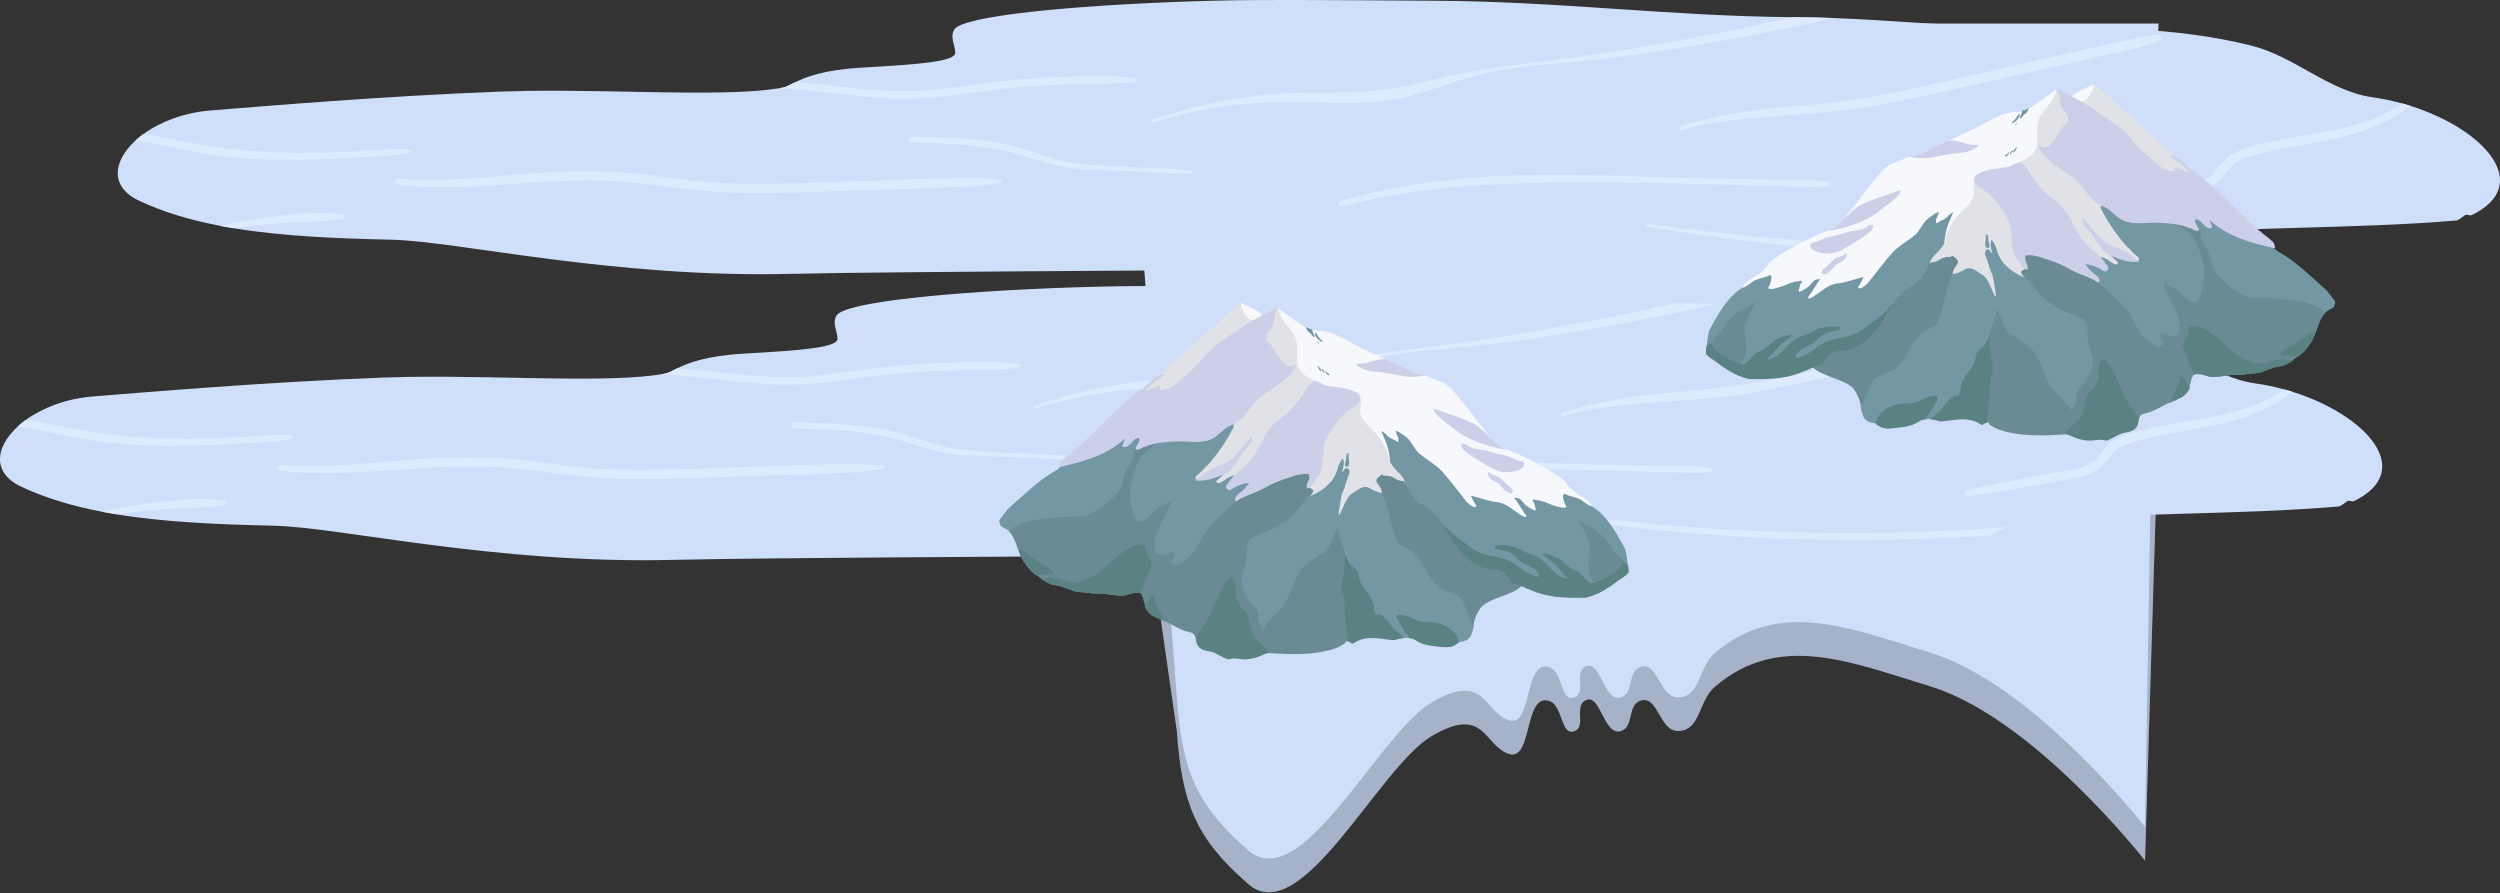 <svg width="1486" height="531" viewBox="0 0 1486 531" fill="none" xmlns="http://www.w3.org/2000/svg">
<rect x="0" y="0" width="1486" height="531" fill="#333333" stroke="none"/>
<path d="M742.004 525.5C710.43 498.036 702.594 477.324 699.504 434.5L669.004 222L936.004 208L1283 249L1275 511.5C1275 511.5 1208.83 426.768 1147.5 408C1099.71 393.372 1057.64 375.681 1019.5 408C1009.24 416.696 1010.95 434.306 997.504 434.5C986.253 434.662 985.658 412.88 975.004 416.5C967.106 419.184 971.46 431.993 963.504 434.5C953.06 437.791 951.328 410.758 942.004 416.5C935.695 420.386 942.86 431.689 936.004 434.5C927.421 438.02 929.446 418.97 920.504 416.5C905.597 412.382 911.149 453.272 896.504 448C881.859 442.728 882.504 419 851.004 437.5C819.504 456 773.578 552.964 742.004 525.5Z" fill="#CFDFFA"/>
<path d="M742.004 525.5C710.43 498.036 702.594 477.324 699.504 434.5L669.004 222L936.004 208L1283 249L1275 511.5C1275 511.5 1208.83 426.768 1147.5 408C1099.71 393.372 1057.64 375.681 1019.5 408C1009.24 416.696 1010.95 434.306 997.504 434.5C986.253 434.662 985.658 412.88 975.004 416.5C967.106 419.184 971.46 431.993 963.504 434.5C953.06 437.791 951.328 410.758 942.004 416.5C935.695 420.386 942.86 431.689 936.004 434.5C927.421 438.02 929.446 418.97 920.504 416.5C905.597 412.382 911.149 453.272 896.504 448C881.859 442.728 882.504 419 851.004 437.5C819.504 456 773.578 552.964 742.004 525.5Z" fill="black" fill-opacity="0.2"/>
<path d="M742.004 505.5C710.43 478.036 702.594 457.324 699.504 414.5L669.004 14H1283L1275 491.5C1275 491.5 1208.83 406.768 1147.5 388C1099.71 373.372 1057.64 355.681 1019.5 388C1009.24 396.696 1010.95 414.306 997.504 414.5C986.253 414.662 985.658 392.88 975.004 396.5C967.106 399.184 971.46 411.993 963.504 414.5C953.06 417.791 951.328 390.758 942.004 396.5C935.695 400.386 942.86 411.689 936.004 414.5C927.421 418.02 929.446 398.97 920.504 396.5C905.597 392.383 911.149 433.272 896.504 428C881.859 422.728 882.504 399 851.004 417.5C819.504 436 773.578 532.964 742.004 505.5Z" fill="#CFDFFA"/>
<g clip-path="url(#clip0_111_15338)">
<path d="M1399.27 297.816C1397.95 298.466 1396.63 297.165 1395.31 297.816C1393.33 299.11 1391.35 301.056 1390.03 301.056C1328.61 306.234 1267.85 304.296 1206.43 310.125C1202.26 310.396 1197.74 311.59 1193.27 313.358C1189.86 314.704 1186.47 316.39 1183.29 318.259C1182.81 318.537 1182.34 318.821 1181.87 319.106C1181.52 319.017 1181.13 318.954 1180.74 318.941C1175.52 318.727 1170.31 317.874 1165.06 317.981C1159.83 318.089 1154.59 318.556 1149.37 318.941C1139.35 319.68 1129.34 320.426 1119.32 321.165C1098.88 322.674 1078.46 324.272 1058.02 325.705C1048.16 326.394 1038.28 326.918 1028.4 326.64C1018.71 326.369 1009.22 325.08 999.688 323.426C980.416 320.078 961.448 317.116 941.808 317.741C930.995 318.083 920.207 319.264 909.565 321.165C900.789 322.737 890.966 324.676 883.3 329.583C875.051 329.615 866.814 329.64 858.59 329.672C849.313 329.703 840.054 329.741 830.828 329.773C822.172 329.811 813.529 329.842 804.931 329.88C786.262 329.95 767.764 330.032 749.551 330.114C716.547 330.259 684.451 330.411 653.877 330.575C650.26 330.587 646.668 330.606 643.095 330.625C641.154 330.638 639.224 330.651 637.302 330.657H637.295C624.75 330.726 612.49 330.796 600.573 330.865C503.508 331.44 428.489 332.084 400.066 332.785C294.404 335.375 202.39 313.415 162.983 312.493C131.179 311.754 98.612 310.554 68.825 305.653C68.819 305.647 68.813 305.653 68.813 305.653C66.059 305.199 63.336 304.712 60.639 304.188C43.214 300.841 26.887 296.066 12.418 289.176C-4.899 280.934 -2.767 265.694 10.508 253.543C11.949 252.217 13.529 250.928 15.223 249.691C25.16 242.453 39.248 236.901 55.341 235.638C83.77 233.409 157.52 227.055 228.148 224.415C232.945 224.232 237.85 224.112 242.825 224.03C246.106 223.98 249.425 223.948 252.763 223.935C253.436 223.929 254.115 223.929 254.787 223.929C255.174 223.923 255.568 223.923 255.955 223.923C259.197 223.923 262.459 223.929 265.734 223.948C273.932 223.999 282.207 224.119 290.418 224.258C290.634 224.264 290.85 224.27 291.066 224.27C294.08 224.321 297.082 224.378 300.077 224.441C301.333 224.466 302.583 224.485 303.84 224.51C307.571 224.58 311.277 224.655 314.938 224.719C315.548 224.731 316.15 224.744 316.76 224.75C318.924 224.788 321.075 224.826 323.207 224.858C323.423 224.858 323.645 224.864 323.86 224.864H323.867C325.377 224.889 326.875 224.908 328.366 224.927C342.111 225.11 355.05 225.129 366.504 224.719C376.619 224.371 385.573 223.683 392.858 222.483C393.74 222.338 394.603 222.192 395.434 222.028C396.253 221.87 397.078 221.573 397.991 221.169C399.248 220.613 400.657 219.856 402.408 218.99C408.678 215.896 419.294 211.462 442.767 210.155C477.541 208.21 498.019 206.485 497.797 201.3C497.581 196.121 494.612 192.351 497.137 187.703C499.441 183.465 517.259 179.916 541.938 177.137C545.181 176.77 548.544 176.417 552.002 176.076C554.141 175.867 556.324 175.659 558.532 175.463C562.225 175.135 566.014 174.813 569.872 174.503C605.903 171.68 648.07 170.126 678.752 170.025C713.063 169.912 747.388 170.24 781.705 170.43C858.787 170.846 919.617 179.499 996.21 180.231C997.378 180.244 998.552 180.257 999.732 180.263C1006.6 180.307 1013.48 180.484 1020.35 180.743C1056.76 182.113 1093.31 185.934 1129.65 186.174C1176.72 186.49 1222 185.631 1268.03 197.062C1293.97 203.504 1314.01 224.125 1340.5 227.876C1346.36 228.704 1352.14 229.916 1357.71 231.445C1359.36 231.893 1360.99 232.379 1362.61 232.885C1406.61 246.659 1436.22 279.721 1399.28 297.822L1399.27 297.816Z" fill="#CFDFFA"/>
<path d="M1020.34 180.743C1011.69 182.638 1003.03 184.488 994.358 186.269C962.661 192.762 930.792 198.723 898.689 202.942C882.577 205.064 866.428 206.77 850.233 208.203C834.014 209.637 817.737 211.708 802.114 216.376C787.442 220.759 773.095 226.79 757.878 229.228C742.026 231.773 725.92 231.306 709.923 230.87C694.09 230.434 678.099 230.693 662.362 232.569C646.389 234.47 630.696 238.057 615.397 242.927C614.242 243.293 613.772 241.537 614.902 241.146C631.775 235.348 649.156 231.186 666.791 228.287C684.064 225.451 701.394 224.927 718.889 225.015C735.204 225.098 751.005 224.283 766.99 220.917C774.618 219.312 782.125 217.203 789.727 215.498C797.5 213.755 805.312 212.372 813.168 211.083C829.127 208.462 845.303 206.927 861.332 204.742C877.247 202.582 893.118 200.214 908.931 197.454C938.166 192.351 967.236 186.661 996.192 180.231C997.359 180.244 998.533 180.257 999.713 180.263C1006.58 180.307 1013.46 180.484 1020.33 180.743H1020.34Z" fill="#DEEBFF"/>
<path d="M1213.01 190.759C1203.13 191.631 1193.61 193.936 1183.97 196.128C1174.56 198.262 1165.15 200.391 1155.74 202.532C1136.91 206.807 1118.1 211.089 1099.28 215.365C1080.67 219.597 1062.09 224.049 1043.3 227.396C1024.97 230.655 1006.47 232.209 987.942 233.902C967.998 235.72 947.869 239.011 928.832 245.257C927.518 245.686 928.064 247.714 929.409 247.303C947.171 241.948 965.263 240.735 983.665 239.232C1001.78 237.754 1019.92 236.762 1037.88 233.927C1056.46 230.99 1074.78 226.733 1093.12 222.615C1111.96 218.384 1130.79 214.159 1149.63 209.927C1160.32 207.521 1171.02 205.115 1181.72 202.709C1192.45 200.296 1203.2 198.225 1213.51 194.385C1215.32 193.709 1215.28 190.57 1213.01 190.766L1213.01 190.759Z" fill="#DEEBFF"/>
<path d="M605.554 218.485C597.013 219.9 588.103 219.78 579.467 219.881C570.868 219.982 562.264 220.19 553.665 220.601C537.731 221.352 521.968 223.14 506.174 225.331C490.931 227.441 475.727 229.165 460.307 228.565C437.817 227.687 415.379 223.335 392.877 222.502C393.759 222.357 394.622 222.211 395.453 222.047C396.272 221.889 397.097 221.592 398.011 221.188C399.267 220.632 400.676 219.875 402.427 219.009C408.157 219.293 413.888 219.786 419.592 220.386C434.803 221.99 450.001 224.005 465.326 224.201C481.229 224.409 496.903 222.016 512.596 219.849C527.946 217.721 543.328 216.414 558.818 215.845C574.143 215.296 590.356 214.102 605.548 216.635C606.481 216.792 606.481 218.327 605.548 218.479L605.554 218.485Z" fill="#DEEBFF"/>
<path d="M524.9 276.715C518.948 276.26 513.103 275.679 507.132 275.711C501.212 275.743 495.285 275.932 489.364 276.046C477.517 276.273 465.669 276.81 453.822 277.22C430.222 278.041 406.597 279.128 382.978 279.286C371.251 279.361 359.511 279.071 347.835 277.985C336.337 276.917 324.921 275.161 313.46 273.778C290.457 271.012 267.688 271.479 244.628 273.229C218.814 275.193 192.904 278.288 166.994 276.292C164.608 276.109 164.678 279.652 166.994 279.905C213.096 284.919 259.065 273.703 305.179 278.433C328.354 280.808 351.129 284.572 374.5 284.793C398.309 285.014 422.137 283.694 445.927 282.974C459.089 282.576 472.256 282.267 485.417 281.78C492.22 281.528 499.022 281.193 505.819 280.846C512.361 280.511 518.688 279.5 525.167 278.578C526.322 278.414 525.928 276.778 524.907 276.702L524.9 276.715Z" fill="#DEEBFF"/>
<path d="M638.641 271.593C633.533 270.475 627.949 270.557 622.726 270.305C617.04 270.027 611.361 269.762 605.675 269.49C594.545 268.96 583.338 268.536 572.252 267.406C560.982 266.256 550.924 262.574 540.276 259.057C530.116 255.697 519.43 253.935 508.795 252.848C496.598 251.611 484.332 251.39 472.085 251.181C469.756 251.143 469.762 254.667 472.085 254.724C493.831 255.255 515.864 255.842 536.811 262.189C546.723 265.189 556.331 268.745 566.687 269.989C577.646 271.309 588.757 271.126 599.767 271.612C606.107 271.89 612.446 272.181 618.785 272.465C625.201 272.755 632.08 273.614 638.457 272.837C639.123 272.755 639.415 271.757 638.628 271.587L638.641 271.593Z" fill="#DEEBFF"/>
<path d="M173.733 260.623C167.4 262.467 160.255 262.524 153.7 262.953C146.872 263.402 140.044 263.8 133.216 264.122C109.299 265.227 84.975 265.783 61.179 262.707C49.465 261.198 38.03 258.634 26.48 256.265C21.188 255.179 15.87 254.175 10.521 253.549C11.961 252.223 13.542 250.935 15.236 249.697C19.843 250.196 24.444 250.992 29 251.92C40.974 254.352 52.828 256.745 64.974 258.229C77.215 259.732 89.532 260.516 101.862 260.768C114.026 261.021 126.191 260.673 138.343 260.092C144.314 259.808 150.292 259.467 156.257 259.088C161.981 258.735 168.048 258.097 173.74 258.911C174.673 259.05 174.527 260.396 173.74 260.623H173.733Z" fill="#DEEBFF"/>
<path d="M134.231 299.995C122.479 302.357 110.009 301.668 98.067 302.584C88.294 303.336 78.541 304.302 68.838 305.66C68.832 305.653 68.826 305.66 68.826 305.66C66.072 305.205 63.349 304.719 60.652 304.194C72.582 301.592 84.633 299.439 96.798 298.201C108.924 296.976 122.212 295.289 134.237 297.942C135.259 298.169 135.278 299.78 134.237 299.988L134.231 299.995Z" fill="#DEEBFF"/>
<path d="M1193.27 313.352C1189.86 314.697 1186.47 316.384 1183.29 318.253C1180.64 318.436 1177.97 318.588 1175.31 318.746C1164.53 319.396 1153.74 319.895 1142.96 320.255C1064.69 322.863 986.242 318.007 909.109 304.63C908.037 304.447 908.513 302.912 909.553 303.064C931.656 306.19 953.866 308.71 976.095 310.857C1014.33 314.539 1052.74 316.504 1091.16 316.769C1110.59 316.908 1130.02 316.579 1149.43 315.79C1158.93 315.398 1168.41 314.912 1177.89 314.299C1183.02 313.977 1188.14 313.586 1193.27 313.352Z" fill="#DEEBFF"/>
<path d="M1016.53 278.168C1007.12 276.197 996.801 277.012 987.212 276.823C977.548 276.633 967.889 276.444 958.231 276.26C938.667 275.881 919.11 275.275 899.552 274.707C862.506 273.627 825.167 272.945 788.292 277.277C767.504 279.721 746.886 283.631 726.809 289.504C724.721 290.117 725.597 293.287 727.71 292.713C763.601 283.031 801.016 279.715 838.132 278.85C875.94 277.972 913.843 278.736 951.638 279.677C962.616 279.949 973.594 280.239 984.572 280.517C989.839 280.65 995.113 280.789 1000.38 280.921C1005.77 281.06 1011.19 281.414 1016.52 280.549C1017.76 280.347 1017.7 278.401 1016.52 278.155L1016.53 278.168Z" fill="#DEEBFF"/>
<path d="M1362.6 232.885C1354.15 239.838 1344.04 244.739 1333.55 248.156C1319.67 252.684 1305.15 254.743 1290.84 257.465C1283.43 258.874 1276.03 260.389 1268.8 262.543C1265.38 263.56 1261.96 264.722 1258.95 266.648C1256.22 268.404 1254.48 270.791 1252.65 273.368C1249.04 278.414 1244.56 281.382 1238.5 283.006C1231.49 284.881 1224.13 285.841 1216.99 287.168C1201.27 290.079 1185.46 293.224 1169.56 294.986C1167.57 295.207 1167.28 292.132 1169.1 291.652C1186.26 287.123 1203.93 284.205 1221.38 280.953C1227.82 279.747 1235.12 279.191 1241.14 276.475C1247.13 273.778 1249.07 267.52 1253.97 263.604C1258.82 259.726 1265.04 257.926 1270.97 256.328C1278.06 254.427 1285.27 253.044 1292.51 251.794C1314.69 247.966 1339.2 244.714 1357.7 231.438C1359.35 231.887 1360.99 232.373 1362.6 232.878V232.885Z" fill="#DEEBFF"/>
</g>
<g clip-path="url(#clip1_111_15338)">
<path d="M1469.27 127.816C1467.95 128.466 1466.63 127.165 1465.31 127.816C1463.33 129.11 1461.35 131.056 1460.03 131.056C1398.61 136.234 1337.85 134.296 1276.43 140.125C1272.26 140.396 1267.74 141.59 1263.27 143.358C1259.86 144.704 1256.47 146.39 1253.29 148.259C1252.81 148.537 1252.34 148.821 1251.87 149.106C1251.52 149.017 1251.13 148.954 1250.74 148.941C1245.52 148.727 1240.31 147.874 1235.06 147.981C1229.83 148.089 1224.59 148.556 1219.37 148.941C1209.35 149.68 1199.34 150.426 1189.32 151.165C1168.88 152.674 1148.46 154.272 1128.02 155.705C1118.16 156.394 1108.28 156.918 1098.4 156.64C1088.71 156.369 1079.22 155.08 1069.69 153.426C1050.42 150.078 1031.45 147.116 1011.81 147.741C1001 148.083 990.207 149.264 979.565 151.165C970.789 152.737 960.966 154.676 953.3 159.583C945.051 159.615 936.814 159.64 928.59 159.672C919.313 159.703 910.054 159.741 900.828 159.773C892.172 159.811 883.529 159.842 874.931 159.88C856.262 159.95 837.764 160.032 819.551 160.114C786.547 160.259 754.451 160.411 723.877 160.575C720.26 160.587 716.668 160.606 713.095 160.625C711.154 160.638 709.224 160.651 707.302 160.657H707.295C694.75 160.726 682.49 160.796 670.573 160.865C573.508 161.44 498.489 162.084 470.066 162.785C364.404 165.375 272.39 143.415 232.983 142.493C201.179 141.754 168.612 140.554 138.825 135.653C138.819 135.647 138.813 135.653 138.813 135.653C136.059 135.199 133.336 134.712 130.639 134.188C113.214 130.841 96.886 126.066 82.418 119.176C65.101 110.934 67.233 95.694 80.508 83.543C81.949 82.217 83.529 80.928 85.223 79.691C95.16 72.453 109.248 66.901 125.341 65.638C153.77 63.409 227.52 57.055 298.148 54.416C302.945 54.232 307.85 54.112 312.825 54.03C316.106 53.98 319.425 53.948 322.763 53.935C323.436 53.929 324.115 53.929 324.787 53.929C325.174 53.923 325.568 53.923 325.955 53.923C329.197 53.923 332.459 53.929 335.734 53.948C343.932 53.999 352.207 54.119 360.418 54.258C360.634 54.264 360.85 54.27 361.066 54.27C364.08 54.321 367.082 54.378 370.077 54.441C371.333 54.466 372.583 54.485 373.84 54.51C377.571 54.58 381.277 54.656 384.938 54.719C385.548 54.731 386.15 54.744 386.76 54.75C388.924 54.788 391.075 54.826 393.207 54.858C393.423 54.858 393.645 54.864 393.86 54.864H393.867C395.377 54.889 396.875 54.908 398.366 54.927C412.111 55.11 425.05 55.129 436.504 54.719C446.619 54.371 455.573 53.683 462.858 52.483C463.74 52.338 464.603 52.192 465.434 52.028C466.253 51.87 467.078 51.573 467.991 51.169C469.248 50.614 470.657 49.856 472.408 48.99C478.678 45.896 489.294 41.462 512.767 40.155C547.541 38.21 568.019 36.485 567.797 31.3C567.581 26.122 564.612 22.351 567.137 17.703C569.441 13.465 587.259 9.916 611.938 7.137C615.181 6.77 618.544 6.417 622.002 6.076C624.141 5.867 626.324 5.659 628.532 5.463C632.225 5.135 636.014 4.813 639.872 4.503C675.903 1.68 718.07 0.126 748.752 0.025C783.063 -0.088 817.388 0.24 851.705 0.43C928.787 0.846 989.617 9.499 1066.21 10.231C1067.38 10.244 1068.55 10.257 1069.73 10.263C1076.6 10.307 1083.48 10.484 1090.35 10.743C1126.76 12.113 1163.31 15.934 1199.65 16.174C1246.72 16.49 1292 15.631 1338.03 27.062C1363.97 33.504 1384.01 54.125 1410.5 57.876C1416.36 58.704 1422.14 59.916 1427.71 61.445C1429.36 61.893 1430.99 62.38 1432.61 62.885C1476.61 76.659 1506.22 109.721 1469.28 127.822L1469.27 127.816Z" fill="#CFDFFA"/>
<path d="M1090.34 10.743C1081.69 12.638 1073.03 14.488 1064.36 16.269C1032.66 22.762 1000.79 28.724 968.689 32.942C952.577 35.064 936.428 36.77 920.233 38.203C904.014 39.637 887.737 41.708 872.114 46.376C857.442 50.759 843.095 56.79 827.878 59.228C812.026 61.773 795.92 61.306 779.923 60.87C764.09 60.434 748.099 60.693 732.362 62.569C716.389 64.47 700.696 68.057 685.397 72.927C684.242 73.293 683.772 71.537 684.902 71.145C701.775 65.348 719.156 61.186 736.791 58.287C754.064 55.451 771.394 54.927 788.889 55.015C805.204 55.097 821.005 54.283 836.99 50.917C844.618 49.312 852.125 47.203 859.727 45.498C867.5 43.755 875.312 42.371 883.168 41.083C899.127 38.462 915.303 36.928 931.332 34.742C947.247 32.582 963.118 30.214 978.931 27.454C1008.17 22.351 1037.24 16.661 1066.19 10.231C1067.36 10.244 1068.53 10.257 1069.71 10.263C1076.58 10.307 1083.46 10.484 1090.33 10.743H1090.34Z" fill="#DEEBFF"/>
<path d="M1283.01 20.759C1273.13 21.631 1263.61 23.936 1253.97 26.128C1244.56 28.262 1235.15 30.391 1225.74 32.532C1206.91 36.807 1188.1 41.09 1169.28 45.365C1150.67 49.597 1132.09 54.049 1113.3 57.396C1094.97 60.655 1076.47 62.209 1057.94 63.901C1038 65.72 1017.87 69.011 998.832 75.257C997.518 75.686 998.064 77.714 999.409 77.303C1017.17 71.948 1035.26 70.735 1053.67 69.232C1071.78 67.754 1089.92 66.763 1107.88 63.927C1126.46 60.99 1144.78 56.733 1163.12 52.615C1181.96 48.384 1200.79 44.159 1219.63 39.927C1230.32 37.521 1241.02 35.115 1251.72 32.709C1262.45 30.296 1273.2 28.224 1283.51 24.385C1285.32 23.709 1285.28 20.57 1283.01 20.766L1283.01 20.759Z" fill="#DEEBFF"/>
<path d="M675.554 48.485C667.013 49.9 658.103 49.78 649.467 49.881C640.868 49.982 632.264 50.19 623.665 50.601C607.731 51.352 591.968 53.14 576.174 55.331C560.931 57.441 545.727 59.165 530.307 58.565C507.817 57.687 485.379 53.336 462.877 52.502C463.759 52.357 464.622 52.211 465.453 52.047C466.272 51.889 467.097 51.592 468.011 51.188C469.267 50.632 470.676 49.874 472.427 49.009C478.157 49.294 483.888 49.786 489.592 50.386C504.803 51.99 520.001 54.005 535.326 54.201C551.229 54.409 566.903 52.016 582.596 49.849C597.946 47.721 613.328 46.413 628.818 45.845C644.143 45.296 660.356 44.102 675.548 46.635C676.481 46.792 676.481 48.327 675.548 48.479L675.554 48.485Z" fill="#DEEBFF"/>
<path d="M594.9 106.715C588.948 106.26 583.103 105.679 577.132 105.711C571.212 105.743 565.285 105.932 559.364 106.046C547.517 106.273 535.669 106.81 523.822 107.22C500.222 108.041 476.597 109.128 452.978 109.286C441.251 109.361 429.511 109.071 417.835 107.985C406.337 106.917 394.921 105.161 383.46 103.778C360.457 101.012 337.688 101.479 314.628 103.229C288.814 105.193 262.904 108.288 236.994 106.292C234.608 106.109 234.678 109.652 236.994 109.905C283.096 114.919 329.065 103.703 375.179 108.433C398.354 110.808 421.129 114.572 444.5 114.793C468.309 115.014 492.137 113.694 515.927 112.974C529.089 112.576 542.256 112.267 555.417 111.78C562.22 111.528 569.022 111.193 575.819 110.846C582.361 110.511 588.688 109.5 595.167 108.578C596.322 108.414 595.928 106.778 594.907 106.702L594.9 106.715Z" fill="#DEEBFF"/>
<path d="M708.641 101.593C703.533 100.475 697.949 100.557 692.726 100.305C687.04 100.027 681.361 99.762 675.675 99.49C664.545 98.96 653.338 98.536 642.252 97.406C630.982 96.257 620.924 92.575 610.276 89.057C600.116 85.697 589.43 83.935 578.795 82.848C566.598 81.611 554.332 81.389 542.085 81.181C539.756 81.143 539.762 84.667 542.085 84.724C563.831 85.255 585.864 85.842 606.811 92.189C616.723 95.189 626.331 98.745 636.687 99.989C647.646 101.309 658.757 101.126 669.767 101.612C676.107 101.89 682.446 102.181 688.785 102.465C695.201 102.755 702.08 103.614 708.457 102.837C709.123 102.755 709.415 101.757 708.628 101.587L708.641 101.593Z" fill="#DEEBFF"/>
<path d="M243.733 90.623C237.4 92.467 230.255 92.524 223.7 92.953C216.872 93.402 210.044 93.8 203.216 94.122C179.299 95.227 154.976 95.783 131.179 92.707C119.465 91.198 108.03 88.633 96.481 86.265C91.188 85.179 85.871 84.175 80.521 83.549C81.962 82.223 83.542 80.935 85.236 79.697C89.843 80.196 94.444 80.992 99 81.92C110.974 84.352 122.828 86.745 134.974 88.229C147.215 89.732 159.532 90.516 171.862 90.768C184.026 91.021 196.191 90.674 208.343 90.092C214.314 89.808 220.292 89.467 226.257 89.088C231.981 88.735 238.048 88.097 243.74 88.911C244.673 89.05 244.527 90.396 243.74 90.623H243.733Z" fill="#DEEBFF"/>
<path d="M204.231 129.995C192.479 132.357 180.009 131.668 168.067 132.584C158.294 133.336 148.541 134.302 138.838 135.66C138.832 135.653 138.826 135.66 138.826 135.66C136.072 135.205 133.349 134.719 130.652 134.194C142.582 131.592 154.633 129.439 166.798 128.201C178.924 126.976 192.212 125.289 204.237 127.942C205.259 128.169 205.278 129.78 204.237 129.988L204.231 129.995Z" fill="#DEEBFF"/>
<path d="M1263.27 143.352C1259.86 144.697 1256.47 146.384 1253.29 148.253C1250.64 148.436 1247.97 148.588 1245.31 148.746C1234.53 149.396 1223.74 149.895 1212.96 150.255C1134.69 152.863 1056.24 148.007 979.109 134.63C978.037 134.447 978.513 132.912 979.553 133.064C1001.66 136.19 1023.87 138.71 1046.09 140.857C1084.33 144.539 1122.74 146.504 1161.16 146.769C1180.59 146.908 1200.02 146.579 1219.43 145.79C1228.93 145.398 1238.41 144.912 1247.89 144.299C1253.02 143.977 1258.14 143.586 1263.27 143.352Z" fill="#DEEBFF"/>
<path d="M1086.53 108.168C1077.12 106.197 1066.8 107.012 1057.21 106.823C1047.55 106.633 1037.89 106.444 1028.23 106.26C1008.67 105.881 989.11 105.275 969.552 104.707C932.506 103.627 895.167 102.945 858.292 107.277C837.504 109.721 816.886 113.631 796.809 119.504C794.721 120.117 795.597 123.287 797.71 122.713C833.601 113.031 871.016 109.715 908.132 108.85C945.94 107.972 983.843 108.736 1021.64 109.677C1032.62 109.949 1043.59 110.239 1054.57 110.517C1059.84 110.65 1065.11 110.789 1070.38 110.921C1075.77 111.06 1081.19 111.414 1086.52 110.549C1087.76 110.347 1087.7 108.401 1086.52 108.155L1086.53 108.168Z" fill="#DEEBFF"/>
<path d="M1432.6 62.885C1424.15 69.838 1414.04 74.739 1403.55 78.156C1389.67 82.684 1375.15 84.743 1360.84 87.465C1353.43 88.874 1346.03 90.389 1338.8 92.543C1335.38 93.56 1331.96 94.722 1328.95 96.648C1326.22 98.404 1324.48 100.791 1322.65 103.368C1319.04 108.414 1314.56 111.382 1308.5 113.006C1301.49 114.881 1294.13 115.841 1286.99 117.168C1271.27 120.079 1255.46 123.224 1239.56 124.986C1237.57 125.207 1237.28 122.132 1239.1 121.652C1256.26 117.123 1273.93 114.205 1291.38 110.953C1297.82 109.747 1305.12 109.191 1311.14 106.475C1317.13 103.778 1319.07 97.52 1323.97 93.604C1328.82 89.726 1335.04 87.926 1340.97 86.328C1348.06 84.427 1355.27 83.044 1362.51 81.794C1384.69 77.966 1409.2 74.714 1427.7 61.438C1429.35 61.887 1430.99 62.373 1432.6 62.878V62.885Z" fill="#DEEBFF"/>
</g>
<path d="M827.644 378.541L830.59 378.88L834.065 379.219C835.337 379.028 836.629 379.07 837.88 379.388H838.049C838.897 379.303 839.745 379.494 840.486 379.918L843.962 381.995L850.044 383.563L851.951 383.902C855.766 384.241 861.318 385.64 864.794 383.372L865.493 382.843L866.193 382.503H866.532C866.532 382.122 866.85 381.804 867.231 381.804H867.401L867.93 381.465H868.969C871.575 380.766 873.313 380.088 874.521 377.311C875.305 375.425 875.835 373.433 876.089 371.42C875.39 367.605 873.483 355.293 871.067 352.856C868.651 350.418 869.689 356.331 866.913 350.948C862.06 341.052 851.464 331.345 844.704 323.017C840.063 316.935 834.15 311.955 827.347 308.437C827.368 307.97 827.326 307.504 827.178 307.059C827.22 305.194 827.114 303.351 826.839 301.507C826.266 299.261 825.525 297.035 824.592 294.916C822.96 291.695 821.032 288.622 818.87 285.719C817.938 284.066 816.624 282.646 815.056 281.565C810.309 279.594 804.884 280.315 800.836 283.472C796.682 286.418 791.299 282.603 787.485 286.079C783.67 289.554 782.271 286.418 779.156 287.817C776.041 289.194 772.735 294.407 770.997 294.747C764.746 295.785 761.461 302.376 755.379 303.414C753.81 303.753 751.034 304.792 750.865 302.037C751.013 300.574 751.416 299.176 752.073 297.883C752.878 296.018 753.344 294.026 753.45 291.992C753.45 287.478 749.975 284.701 747.898 281.056C742.515 271.689 742.515 259.546 736.094 250.858C733.89 247.53 730.457 245.22 726.557 244.436C720.666 243.567 714.923 246.873 709.201 247.912C697.927 249.819 686.462 248.251 675.187 251.387C664.252 254.842 653.995 260.119 644.819 267.006C642.742 268.383 640.835 269.952 638.927 271.52L635.982 273.957C634.774 274.826 635.643 273.088 634.414 273.427C633.206 273.766 629.9 278.111 628.692 278.98C627.484 279.848 622.97 282.286 620.024 284.532C617.078 286.778 613.603 289.554 610.657 292.161L598.514 303.096C598.535 303.287 598.472 303.478 598.344 303.626C596.776 305.385 595.335 307.25 594 309.178V310.217L594.699 312.463L596.437 313.671C602.159 315.748 603.897 322.869 606.143 328.93L608.05 332.236C613.603 340.564 622.27 344.379 630.959 347.494C635.961 349.528 641.131 351.16 646.408 352.347L649.524 352.686C652.236 352.622 654.97 352.75 657.683 353.025L660.628 353.555H664.718L666.626 353.894C669.232 353.894 671.479 352.686 673.916 352.326C676.353 351.987 677.391 351.987 678.26 352.856C679.129 354.085 679.659 355.526 679.828 357.009C680.146 357.666 680.379 358.366 680.528 359.086C680.697 359.277 680.697 359.574 680.528 359.785V360.125C684.872 362.901 688.856 366.376 693.201 369.322C697.545 372.268 700.66 373.476 704.475 374.705C708.29 375.913 709.328 375.404 710.366 378.011C711.405 380.617 710.705 378.18 710.705 378.541V378.88C710.833 379.028 710.896 379.219 710.875 379.409C716.046 381.677 721.386 383.521 726.833 384.962C736.729 387.568 747.474 388.607 757.032 384.262C762.414 381.825 766.928 377.142 772.65 375.764C778.372 374.387 784.963 375.934 790.876 377.142C803.188 379.77 815.331 377.672 827.644 378.541Z" fill="#7497A4"/>
<path d="M900.524 346.095C897.409 344.357 897.218 339.165 893.594 337.237C889.97 335.308 882.828 338.445 880.582 334.122C879.438 331.981 878.102 329.947 876.598 328.039C875.432 326.386 874.034 324.924 872.444 323.695C870.918 321.766 869.096 320.071 867.061 318.672C863.416 316.066 860.004 313.162 856.825 310.005C856.995 309.835 856.825 309.305 856.656 309.136C855.766 308.076 854.77 307.08 853.71 306.19C853.71 306.084 853.625 306.021 853.541 306.021C853.562 305.83 853.498 305.639 853.371 305.491C850.87 302.715 847.798 300.511 844.343 299.07C843.39 297.968 842.521 296.823 841.737 295.594C839.13 291.61 837.053 286.926 834.107 283.112C831.162 279.297 827.686 275.822 823.872 274.783C820.057 273.745 816.242 278.428 813.466 280.505L810.521 282.942C813.021 284.044 815.374 285.507 817.45 287.287C820.481 290.656 822.685 294.704 823.872 299.091C826.118 306.211 827.178 316.447 831.501 323.038C833.747 324.776 836.523 325.984 838.96 327.552C841.398 329.12 845.382 334.312 847.628 338.826C849.429 342.408 851.782 345.671 854.558 348.532C857.504 351.647 866.701 352.516 868.969 356.331C871.215 360.146 873.652 369.512 875.898 370.911C876.619 367.245 878.145 363.812 880.412 360.845C885.795 355.123 899.316 353.915 904.529 348.172C904.847 348.002 901.032 346.455 900.524 346.095Z" fill="#6A8A94"/>
<path d="M823.13 268.362C823.13 268.362 823.3 268.532 823.3 268.362H823.469C824.147 270.142 824.571 272.007 824.677 273.915C824.571 274.974 824.741 276.055 825.207 277.03C825.546 277.517 826.034 277.878 826.585 278.068L831.438 281.184C831.438 281.353 831.607 281.184 831.607 281.184C836.121 286.905 837.499 294.895 843.92 298.879C848.54 301.401 852.63 304.813 855.893 308.945C859.009 312.93 861.785 317.104 865.091 321.088C868.397 325.073 871.512 328.718 875.157 332.893C878.802 337.046 891.814 335.669 894.929 340.013C901.52 349.719 904.635 348.342 904.466 348.172L908.45 349.74H908.62L915.91 352.177C920.911 353.301 926.04 353.83 931.168 353.746C938.289 353.746 944.879 353.216 951.47 349.931C957.15 346.964 962.66 343.658 967.958 340.034V338.466C967.258 334.652 967.089 330.138 966.05 326.493C961.536 318.164 957.023 309.666 950.093 303.753C940.026 295.255 927.184 296.993 915.21 298.54C912.265 298.879 908.789 300.108 905.674 299.578C902.559 299.049 899.952 295.594 897.875 292.649C895.374 289.088 891.306 286.969 886.94 286.927C884.27 286.99 881.6 287.223 878.95 287.626C877.17 287.923 875.327 287.859 873.568 287.456C871.682 286.694 869.923 285.634 868.354 284.341C862.823 280.124 857.97 275.08 853.944 269.422C849.96 264.463 844.916 260.436 839.194 257.618C833.642 254.503 827.75 252.765 821.837 255.88C821.668 255.88 821.668 256.05 821.668 256.219C821.604 259.398 821.732 262.598 822.007 265.756C822.431 267.154 822.431 267.684 823.13 268.362Z" fill="#7497A4"/>
<path d="M750.61 187.874C749.741 185.797 747.495 184.929 745.757 184.06C744.02 183.191 737.259 179.715 737.09 180.076C735.522 183.551 734.314 188.235 735.882 192.049C737.45 195.864 742.812 194.825 746.118 193.617C749.402 192.388 752.348 191.519 750.61 187.874Z" fill="#F7F8FC"/>
<path d="M945.791 300.129C942.315 294.577 935.385 294.047 931.91 288.325C928.434 282.603 912.137 274.614 901.033 269.231C899.125 268.701 897.388 267.854 895.48 267.154C891.708 265.459 888.381 262.895 885.774 259.695C876.577 249.289 863.904 229.686 857.843 227.419L845.869 222.735L843.093 222.206C837.371 220.468 832.327 216.823 826.775 214.916L826.436 214.576L825.398 214.047H824.529L809.779 207.117C801.98 203.472 793.821 197.411 785.323 196.711C782.78 196.754 780.258 196.33 777.864 195.503C775.977 194.571 774.176 193.469 772.481 192.197L759.638 183.191L757.731 184.759C757.964 189.803 759.214 194.762 761.376 199.339C762.711 201.819 764.216 204.192 765.89 206.46C767.967 210.274 767.797 214.089 767.797 218.433C767.797 229.369 774.558 234.561 783.246 238.206C788.46 240.283 793.482 242.359 797.827 246.365C801.344 249.904 804.523 253.718 807.363 257.809C812.576 265.099 817.938 272.389 825.588 276.203C826.118 276.373 826.288 275.674 826.288 275.504C826.161 270.418 825.037 265.417 822.982 260.754C821.774 258.317 823.851 259.186 830.78 262.831C831.12 263.001 831.31 262.301 831.31 261.962C831.31 261.623 830.971 258.847 832.179 258.148C833.387 257.448 836.693 260.394 837.732 261.623C838.77 262.831 840.847 266.476 842.585 268.553C844.322 270.63 850.574 274.444 854.389 277.581C858.203 280.717 862.717 286.948 866.532 291.631L872.254 298.921C874.33 301.698 873.822 301.528 877.107 301.528C877.509 301.189 877.594 300.574 877.276 300.151C876.068 298.434 875.072 296.569 874.33 294.598L884.736 297.544C888.211 298.413 894.103 298.921 895.501 302.927C896.9 306.932 895.501 305.703 895.84 307.61C895.819 308.182 896.01 308.733 896.37 309.178C897.939 311.425 901.923 310.916 903.83 310.386C906.797 309.348 909.637 308.013 912.328 306.402C915.888 304.559 919.788 303.435 923.772 303.096C931.062 302.566 938.352 303.965 945.642 301.358C945.981 301.337 945.981 300.468 945.791 300.129Z" fill="#F7F8FC"/>
<path d="M799.713 381.677C800.899 380.596 802.319 379.812 803.866 379.431C806.833 378.816 809.864 378.646 812.894 378.901H822.791C823.321 378.901 823.321 377.862 822.96 377.523C819.527 374.959 817.217 371.166 816.539 366.948C815.84 363.473 816.37 360.018 815.162 356.712C814.378 354.318 813 352.177 811.178 350.461C810.076 349.804 809.079 348.977 808.232 348.024C806.494 345.417 807.532 344.718 807.532 342.641C807.405 341.263 806.706 340.013 805.625 339.165C803.548 336.919 801.641 335.52 800.603 332.405L796.958 321.131C796.089 318.694 795.389 316.214 794.881 313.671L794.542 314.201L794.203 315.07C791.596 320.453 790.727 327.912 784.666 329.65L777.037 334.863C768.539 341.285 768.009 354.826 760.91 362.625C757.794 365.931 754.319 368.177 752.051 372.331C751.627 372.755 751.331 373.306 751.182 373.899L750.843 373.37H750.144L747.898 368.686C747.559 366.44 748.427 364.871 747.198 362.604C745.99 360.358 743.723 358.62 742.176 356.522C740.607 354.445 736.793 347.663 738.192 342.111C739.569 336.559 740.438 336.029 740.968 332.744C741.201 329.862 741.264 326.959 741.137 324.076C741.54 322.254 742.578 320.665 744.083 319.563C748.237 317.486 752.941 316.087 757.095 314.18L758.133 313.65L759.002 312.951C761.439 311.064 763.982 309.327 766.632 307.737L767.5 307.038L769.577 305.131L774.6 298.709C776.677 296.463 779.453 295.234 781.53 292.988C781.975 291.101 782.801 289.342 783.967 287.774C785.704 285.528 787.612 284.299 787.082 280.844C786.828 278.619 785.238 276.776 783.098 276.161C779.983 275.123 776.338 276.33 773.392 277.199C768.56 278.365 763.855 279.997 759.341 282.052C751.161 285.464 743.638 290.275 737.132 296.272C729.333 302.863 718.907 310.853 713.884 320.389C712.168 323.822 710.197 327.128 707.993 330.286L702.779 334.1C701.741 334.8 700.173 336.177 698.965 336.008C693.582 334.969 697.397 332.702 697.587 331.324C697.757 329.947 698.287 329.756 697.757 328.379C697.757 328.188 697.609 328.039 697.418 328.039C694.642 328.209 691.166 330.816 688.559 329.417C685.953 328.039 686.483 324.733 686.483 321.258C687.012 318.503 687.881 315.812 689.089 313.268C691.526 308.585 694.472 304.41 695.68 299.049C695.85 298.879 695.68 298.01 695.341 298.18C692.48 299.536 689.746 301.147 687.182 303.033C684.936 304.94 682.838 307.547 680.422 308.755C679.002 309.751 677.158 309.962 675.569 309.284C675.039 308.076 674.53 307.038 674.191 305.978C672.369 300.744 671.5 295.213 671.585 289.66C671.733 288.876 671.966 288.135 672.284 287.414C673.322 283.938 674.89 276.309 676.967 273.533C679.044 270.757 679.044 269.379 687.373 263.636C685.635 261.03 676.607 268.15 675.23 266.942C673.852 265.734 674.022 272.156 673.492 272.495C672.792 273.999 671.966 275.44 671.055 276.839C668.724 280.336 667.685 285.019 666.626 289.364C663.002 295.064 658.064 299.833 652.215 303.245C649.968 304.622 647.531 305.682 645.285 306.89C639.394 307.419 633.311 306.89 627.59 307.589C618.562 308.458 607.118 309.157 599.658 315.748C603.473 319.393 604.681 326.323 607.118 331.367C609.555 336.41 617.523 344.209 624.983 347.494L627.229 347.833L629.306 348.172C632.782 349.21 636.066 350.609 639.203 351.648L649.439 352.686C652.151 352.622 654.885 352.75 657.598 353.025C660.565 353.618 663.595 353.979 666.626 354.063C669.232 354.063 671.479 352.855 673.916 352.495C676.353 352.135 677.391 352.156 678.26 353.025C679.129 354.254 679.659 355.695 679.828 357.179C680.146 357.836 680.379 358.535 680.528 359.256C680.697 359.446 680.697 359.743 680.528 359.955V360.824L681.736 362.901C683.473 364.109 685.042 365.507 686.758 366.546L688.496 367.754C689.661 368.093 690.785 368.622 691.802 369.322C696.316 370.191 700.13 373.666 704.475 375.044C708.819 376.421 709.328 375.743 710.366 378.35C711.405 380.956 710.705 378.519 710.705 378.88V379.219C710.854 379.727 710.896 380.257 710.875 380.787C717.338 383.86 724.247 385.894 731.347 386.869C737.492 387.759 743.702 388.225 749.911 388.246H754.764C766.208 388.946 778.012 389.454 789.286 386.678C791.617 386.191 793.885 385.428 796.046 384.432L799.713 382.185V381.677Z" fill="#6A8A94"/>
<path d="M834.934 286.418C834.404 283.811 832.158 281.734 830.42 279.997C828.513 278.132 826.945 275.949 825.737 273.575C825.334 270.587 824.402 267.705 822.961 265.077C820.714 260.394 817.408 257.279 813.933 253.803C811.941 251.981 810.288 249.798 809.08 247.382C807.512 243.737 809.419 240.791 808.91 237.146C808.402 233.501 805.265 232.992 802.659 232.632C796.428 232.018 790.346 230.428 784.624 227.949C782.039 226.783 779.559 225.448 777.164 223.964C775.024 222.926 773.244 221.209 772.142 219.111C770.574 216.335 770.934 214.089 771.103 211.122C771.273 208.176 771.442 202.264 768.666 198.11C765.89 193.956 760.868 189.781 759.808 183.699C759.808 183.36 759.638 183.17 759.469 183.17C754.955 184.907 751.31 188.192 746.987 190.099C742.663 192.007 738.319 185.946 737.45 180.393C737.281 180.224 737.111 179.864 736.92 180.054C703.076 210.423 669.232 240.791 635.41 271.499C634.117 272.622 632.888 273.851 631.765 275.144C631.595 275.483 631.595 276.352 631.934 276.182H632.803C634.88 275.928 636.83 275.144 638.525 273.936C649.269 270.036 659.654 265.205 669.572 259.525C669.868 259.525 670.101 259.758 670.101 260.055C670.271 260.055 670.101 260.224 670.101 260.224V260.563C669.593 261.072 669.19 261.665 668.893 262.301C668.639 262.979 668.639 263.721 668.893 264.378C669.762 265.247 671.839 262.81 672.708 262.471C673.577 262.132 674.085 259.864 675.484 259.525L679.129 261.093C679.129 261.263 677.391 263.53 677.391 263.7C677.391 263.869 676.353 264.039 676.014 264.738C675.675 265.438 677.752 263.53 677.222 265.438C676.692 267.345 676.523 264.06 677.052 264.738C677.582 265.438 678.26 265.607 678.621 264.908C687.988 255.88 695.617 260.055 707.76 261.793C712.782 262.492 717.657 262.831 722.171 259.716C726.685 256.6 728.592 253.294 732.406 252.256H733.106C733.636 252.786 733.275 253.634 733.106 254.163C728.91 262.386 723.675 270.036 717.487 276.903H717.318C716.364 277.75 715.495 278.662 714.711 279.679L711.596 282.455C710.939 282.794 710.536 283.451 710.557 284.193C710.557 284.362 710.557 284.892 710.896 284.892C712.443 284.511 713.906 283.854 715.241 282.985L718.716 280.908L725.964 277.92H726.663L730.139 276.881C730.669 277.22 730.308 278.089 729.969 278.958C727.871 281.48 725.561 283.811 723.039 285.888C723.039 285.888 722.87 286.058 723.039 286.418C723.209 286.757 724.078 287.626 724.777 287.117C726.494 286.397 728.083 285.401 729.461 284.172L733.275 282.603C733.445 282.773 733.445 282.773 733.275 283.133V283.663C731.813 285.443 730.52 287.35 729.461 289.385C729.27 289.703 729.27 290.105 729.461 290.423L729.8 290.762H729.969C730.669 291.101 731.538 290.423 732.216 290.063C733.445 289.406 734.589 288.664 735.691 287.817C738.298 286.821 740.968 286.015 743.681 285.379C743.808 285.909 743.744 286.46 743.511 286.948C741.773 289.025 741.074 290.254 739.357 292.5C737.853 294.005 736.454 295.637 735.204 297.353C735.204 297.692 737.641 295.976 737.98 295.785C757.244 285.21 786.913 273.575 778.224 285.019C778.054 285.358 776.486 288.664 777.186 289.173C780.661 291.25 781.339 291.25 779.792 293.517C778.245 295.785 777.016 295.764 777.546 295.764C788.651 294.026 787.252 287.096 794.203 285.358L798.357 285.888C798.039 288.876 797.466 291.843 796.619 294.746C796.364 295.17 796.174 295.637 796.089 296.124C795.39 297.162 796.089 298.731 795.75 300.108C795.411 301.486 795.22 307.229 796.28 305.83C797.318 304.452 800.264 295.255 803.4 293.517C806.516 291.78 810.33 287.795 814.166 290.211C816.264 291.483 818.553 292.415 820.926 292.987C821.265 292.987 821.265 292.458 821.265 292.119C821.096 290.911 820.608 289.787 819.888 288.813C818.849 287.244 816.582 285.697 819.718 283.26C822.834 280.823 821.795 282.921 822.494 282.73C824.804 282.54 827.114 283.091 829.085 284.299C830.463 285.379 832.2 285.93 833.938 285.867C834.235 286.248 834.934 286.757 834.934 286.418Z" fill="#E1E2E8"/>
<path d="M833.197 265.777C832.328 263.34 829.891 262.132 827.983 261.093C826.373 260.479 824.932 259.462 823.83 258.148L822.452 256.94L821.414 256.24C821.244 256.071 821.244 256.41 821.244 256.579C821.922 258.762 822.982 260.818 824.359 262.662L824.698 263.361C824.698 263.53 824.868 263.53 825.038 263.361C825.207 263.191 825.377 263.022 825.207 262.662C825.038 262.301 825.038 262.492 825.038 262.322L823.999 259.377C824.571 260.14 825.271 260.797 826.076 261.284C828.64 262.428 830.95 264.081 832.836 266.137C833.197 266.646 833.197 265.946 833.197 265.777Z" fill="#7497A4"/>
<path d="M881.599 302.376C879.692 301.676 877.446 302.037 875.517 301.168C873.589 300.023 871.851 298.625 870.304 297.014C870.134 296.845 870.134 297.184 870.134 297.353C871.427 299.006 872.932 300.468 874.648 301.698C876.725 302.906 879.162 302.736 881.409 303.435C883.676 304.113 881.96 302.545 881.599 302.376Z" fill="#7497A4"/>
<path d="M781.148 199.149L780.449 197.58C780.279 197.241 780.279 196.711 780.11 196.372C780.025 195.991 779.771 195.673 779.411 195.504H778.711C778.372 195.504 778.181 195.504 778.012 195.164L776.444 194.465H776.274C776.274 194.635 776.105 194.804 776.274 194.804C776.677 196.203 777.609 197.39 778.881 198.11L780.449 200.017C780.788 200.357 780.979 200.547 781.318 200.187C781.657 199.848 781.318 199.318 781.148 199.149Z" fill="#7497A4"/>
<path d="M785.832 202.433C784.899 201.692 784.073 200.823 783.395 199.827C782.865 199.127 782.695 198.258 782.017 197.75C781.318 197.22 781.678 197.75 781.678 198.089C781.339 198.788 782.017 199.996 782.378 200.526C783.31 201.628 784.433 202.56 785.684 203.302C786.001 203.662 786.001 202.624 785.832 202.433Z" fill="#7497A4"/>
<path d="M784.094 203.832L782.716 202.454L783.755 204.192C784.094 204.531 784.094 204.001 784.094 203.832Z" fill="#7497A4"/>
<path d="M783.395 217.543C783.225 217.374 783.225 217.713 783.225 217.882C783.225 218.052 783.225 218.412 783.564 218.582C783.564 218.688 783.649 218.751 783.734 218.751C784.073 219.79 784.942 220.998 785.302 220.489C785.662 219.959 783.924 217.882 783.395 217.543Z" fill="#7497A4"/>
<path d="M786.001 219.281C785.662 218.942 785.472 219.98 785.832 220.319H786.001L786.87 221.697C787.04 221.867 787.209 221.867 787.209 221.527C787.209 221.188 786.701 219.959 786.001 219.281Z" fill="#7497A4"/>
<path d="M789.986 222.227C789.286 221.697 788.608 221.697 788.248 220.658C787.909 219.62 787.909 220.828 787.909 220.998C787.909 221.167 788.947 223.074 789.816 223.074C790.091 222.968 790.219 222.672 790.113 222.396C790.091 222.333 790.049 222.269 789.986 222.227Z" fill="#7497A4"/>
<path d="M835.973 261.771C834.871 259.016 832.582 256.897 829.721 256.049C829.551 256.049 829.551 256.579 829.721 256.749C830.06 257.766 830.463 258.741 830.929 259.694C831.395 260.924 831.692 262.195 831.798 263.509C831.967 263.848 832.137 263.679 832.328 263.509C832.476 262.513 832.37 261.496 831.988 260.563L832.328 261.093C832.328 261.093 832.497 261.432 832.497 261.263H832.836L833.366 261.962C833.536 262.132 833.705 261.793 833.705 261.432C833.641 260.669 833.345 259.928 832.836 259.355C833.853 260.394 834.722 261.559 835.443 262.831C835.803 263.17 836.142 262.132 835.973 261.771Z" fill="#7497A4"/>
<path d="M946.49 301.168C943.544 300.468 941.277 297.692 938.5 296.484C935.724 295.276 932.609 294.916 929.833 293.538H929.663C928.625 294.577 929.133 296.315 929.494 297.522C929.684 298.37 929.96 299.175 930.363 299.96L930.892 300.659C931.592 303.266 924.302 300.659 923.602 300.489L922.034 299.96L917.88 298.222C917.711 298.052 917.711 298.222 917.541 298.222L916.503 297.883C915.676 297.544 914.786 297.374 913.896 297.353L911.29 296.823C910.95 296.823 910.95 297.692 911.12 297.862L912.158 299.599C912.18 300.129 912.307 300.659 912.498 301.168C912.667 301.697 912.667 302.036 912.837 302.545C913.006 303.075 912.667 303.075 912.498 303.414C912.328 303.753 907.284 301.168 905.568 298.9C903.83 296.654 903.131 296.124 901.054 295.954C898.977 295.785 900.715 296.654 900.884 296.993L905.398 303.923C905.737 304.622 906.776 305.66 907.305 306.699L906.606 307.568C900.354 304.791 895.162 297.671 887.703 298.54V298.879L892.386 300.617C892.238 300.892 892.238 301.21 892.386 301.485L893.764 302.015C893.764 302.185 893.594 302.354 893.594 302.545C893.255 302.227 892.831 302.058 892.386 302.015C891.856 302.015 891.856 302.884 892.047 303.223L892.577 303.923C892.238 303.753 892.047 304.622 892.238 304.961C893.043 306.508 894.166 307.864 895.544 308.945C896.582 309.983 897.79 311.891 899.358 312.06L900.058 312.929C900.397 313.035 900.588 312.866 900.588 312.399C900.927 312.569 901.117 312.23 901.117 311.87C901.456 312.039 901.647 311.87 901.647 311.53C901.965 311.679 902.198 311.912 902.346 312.23C902.516 312.399 902.686 312.23 902.876 312.06L903.215 312.399C903.745 312.738 903.915 312.23 903.745 311.7C903.576 311.17 904.275 311.7 904.275 311.361L905.144 312.06L904.275 312.76C903.936 313.099 904.105 314.328 904.614 313.968C906.225 312.908 907.75 311.679 909.128 310.323C909.298 310.662 909.658 310.323 909.658 309.983H910.357L910.696 310.513C911.035 311.213 911.565 309.983 911.226 309.475C910.887 308.945 911.226 308.945 911.056 308.776L911.925 307.907H912.095C912.625 307.737 912.794 307.207 913.133 306.868H913.303C913.303 307.207 913.642 308.076 914.002 307.398C914.341 306.699 914.172 306.868 914.341 306.529C914.511 306.19 914.871 306.699 914.871 306.19V305.491C914.85 305.681 914.913 305.872 915.041 306.021C915.041 306.72 915.74 306.55 915.74 305.851V306.021C915.909 306.55 916.439 306.36 916.439 305.851C916.418 305.66 916.482 305.47 916.609 305.321C916.778 305.851 917.139 306.529 917.139 306.36C917.139 306.19 917.668 306.19 917.668 306.021C917.838 306.36 918.198 305.681 918.198 305.321C918.495 305.745 918.728 306.211 918.898 306.699C919.067 307.228 919.597 306.529 919.427 306.169V305.681L919.957 306.211C920.296 306.741 920.487 305.872 920.487 305.512H920.826C920.996 305.851 921.356 306.042 921.525 306.211C921.695 306.381 922.055 305.872 922.055 305.681V304.982C922.394 305.321 922.755 304.643 922.585 304.113L923.115 304.452L924.492 304.791C924.831 304.791 924.831 304.452 924.831 304.092H925.361L927.268 305.13C927.608 305.47 927.608 304.961 927.608 304.601C928.434 305.13 929.409 305.427 930.384 305.47C931.592 305.639 932.821 305.47 933.16 303.901C933.329 304.071 933.499 303.732 933.499 303.372L934.029 304.071C934.368 304.41 934.559 303.732 934.368 303.372V303.202L935.745 304.77H935.915L936.254 304.24C936.424 304.41 936.424 304.41 936.593 304.24V303.901H936.932C937.102 304.071 937.271 303.901 937.462 303.732L937.801 304.262H937.971C938.14 304.431 938.31 304.262 938.31 304.092C938.416 304.092 938.479 304.177 938.479 304.262C938.649 304.431 938.818 304.262 938.818 303.923L939.157 304.452C939.157 304.558 939.242 304.622 939.327 304.622H939.496C939.835 304.961 940.026 304.622 940.026 304.283H940.196C940.365 304.622 940.535 303.944 940.365 303.583C940.704 303.753 940.895 303.244 940.704 303.054H940.874C941.043 303.223 941.043 303.393 941.213 303.393C941.382 303.393 941.382 303.562 941.552 303.393C941.722 303.923 942.082 303.562 942.082 303.223C942.251 303.562 942.612 303.223 942.612 302.884V302.354H943.141C943.311 302.693 943.481 302.524 943.671 302.354L944.371 303.054C944.54 303.223 944.71 302.884 944.71 302.524C944.71 302.164 945.239 302.185 945.049 301.824L946.087 302.164C946.85 302.736 947.02 301.337 946.49 301.168ZM928.964 303.774L928.265 303.244C929.155 303.435 930.066 303.308 930.871 302.905C930.702 303.414 930.002 303.774 928.964 303.774Z" fill="#7497A4"/>
<path d="M801.959 279.657C801.62 278.45 800.921 277.92 799.713 278.45C798.505 278.979 799.543 279.318 798.335 280.187C797.127 281.056 798.166 279.318 798.335 278.11C798.823 276.542 798.886 274.868 798.505 273.257C798.505 272.918 798.335 272.558 797.975 272.728C797.615 272.897 795.728 276.034 795.199 278.11C794.203 282.391 791.829 286.248 788.438 289.046C785.62 291.504 782.399 293.432 778.902 294.767C776.528 295.848 774.706 297.84 773.879 300.32C773.71 300.489 773.879 301.189 774.049 300.85C774.218 300.511 776.126 297.544 777.694 296.696C778.944 295.997 780.301 295.467 781.678 295.128H781.487C781.318 295.467 781.487 296.696 782.017 296.505C783.14 295.764 784.369 295.17 785.662 294.767C788.608 294.767 786.87 295.297 787.739 296.844C788.862 298.773 789.795 300.807 790.515 302.926C790.685 303.096 791.045 303.456 791.215 303.096L794.16 299.112C793.503 302.672 793.44 306.296 793.991 309.878C793.991 310.577 794.69 310.916 794.86 310.047L796.936 296.866C797.106 295.827 797.466 294.619 797.636 293.39C798.102 292.564 798.526 291.695 798.844 290.783C799.713 288.537 800.221 286.1 801.09 283.854C801.959 281.565 802.489 280.865 801.959 279.657ZM794.499 306.19C794.224 303.859 794.415 301.507 795.029 299.26C795.029 299.599 795.199 299.96 795.368 299.79C795.538 299.599 794.86 304.113 794.499 306.19ZM791.723 299.96C791.024 300.998 790.515 300.828 790.346 299.43C789.943 298.836 789.583 298.201 789.307 297.522C788.777 296.484 788.777 294.217 788.099 293.538C787.803 293.072 787.273 292.818 786.722 292.839C787.697 292.415 788.629 291.907 789.498 291.271L791.935 289.024C792.062 289.173 792.274 289.173 792.422 289.046C792.444 289.046 792.444 289.024 792.444 289.024L793.313 288.495H793.652C793.821 288.664 793.991 288.834 794.181 288.664H794.521C794.69 288.664 794.69 288.834 794.86 288.664C795.029 288.495 795.559 288.834 795.728 288.325C795.728 288.156 795.898 288.156 795.898 287.986V288.325C795.517 289.809 795.22 291.313 795.029 292.839C795.029 293.178 795.368 293.877 795.559 293.708V294.577C794.902 296.124 793.97 297.544 792.783 298.73C792.571 299.239 792.211 299.684 791.723 299.96Z" fill="#7497A4"/>
<path d="M801.79 273.406C801.641 272.495 801.578 271.562 801.62 270.63C801.62 270.291 801.79 269.931 801.62 269.591C801.45 269.252 800.582 269.422 800.412 269.931C800.2 271.138 800.094 272.346 800.073 273.576C800.094 273.766 800.031 273.957 799.903 274.105C799.522 274.911 799.416 275.822 799.564 276.712C799.734 277.411 800.264 277.581 800.772 277.242C801.111 277.411 801.472 277.072 801.811 276.542C802.044 275.504 802.044 274.423 801.79 273.406Z" fill="#7497A4"/>
<path d="M964.546 332.914C962.469 330.307 959.862 328.929 958.124 325.793C956.069 322.402 953.483 319.372 950.495 316.765C946.85 313.65 942.696 312.251 938.691 309.644H938.522C938.352 309.475 938.352 309.814 938.352 309.984V310.323C940.111 312.696 941.637 315.26 942.866 317.952C943.036 318.482 943.036 318.99 943.205 319.52C943.375 320.05 944.413 321.597 944.943 322.996C945.473 324.373 944.413 330.985 944.243 334.63C944.01 336.665 944.138 338.72 944.583 340.712C945.112 342.789 947.02 346.964 949.266 346.794C951.512 346.625 953.081 344.018 954.479 343.149C956.387 342.217 958.23 341.178 960.032 340.034C961.6 338.996 965.754 337.957 965.584 335.181C965.542 334.312 965.16 333.507 964.546 332.914Z" fill="#6A8A94"/>
<path d="M769.874 216.674C762.754 221.527 758.939 207.646 754.425 204.001C754.086 203.662 753.217 203.302 752.857 202.793C752.497 202.285 753.026 198.11 754.065 196.711C755.103 195.334 755.972 194.973 756.502 193.765C756.777 193.214 757.011 192.621 757.201 192.028C757.731 189.252 757.54 186.306 759.109 183.699C760.677 181.093 759.278 182.83 758.939 183C749.954 187.196 741.35 192.176 733.254 197.919C726.324 202.772 718.335 207.286 713.482 214.915H713.312C708.565 220.192 703.267 224.96 697.524 229.135C696.465 230.428 694.875 231.191 693.18 231.212C692.184 231.636 691.124 231.869 690.064 231.911C689.598 231.827 689.28 231.382 689.365 230.894C689.365 230.873 689.365 230.873 689.365 230.852V229.813C689.365 229.644 689.196 229.114 688.835 229.284C686.25 230.513 683.58 231.551 680.846 232.399L681.185 231.7L685 227.885L688.814 225.278L691.421 223.371H691.76L692.099 222.841C692.099 222.672 691.929 222.672 691.929 222.502H689.853L689.153 222.841L688.623 223.18L687.585 224.049C684.47 225.978 681.651 228.394 679.256 231.17C669.72 237.421 661.391 245.58 653.232 253.909C648.718 258.253 644.374 262.577 639.691 266.582C635.007 270.566 634.477 270.566 632.061 272.834C630.726 273.639 629.879 275.08 629.815 276.648C629.646 276.818 629.815 277.517 630.154 277.517C643.505 274.571 658.255 270.587 668.851 260.521L667.113 264.675C667.113 264.844 667.113 265.374 667.452 265.543C668.597 265.925 669.868 265.671 670.758 264.844C671.839 263.954 672.814 262.958 673.704 261.898C675.272 260.161 678.557 259.122 676.819 262.937L675.251 265.713C674.043 267.79 677.158 267.62 678.727 266.243L679.256 265.904L680.634 265.565C685.847 263.318 691.209 262.788 698.16 262.449C705.111 262.11 708.926 263.149 714.287 262.449C719.67 261.75 722.616 259.673 726.261 256.198C729.906 252.722 735.797 251.853 739.273 247.7C742.748 243.546 744.995 239.371 749.17 236.065C756.46 230.343 765.297 226.529 770.171 217.67C770.383 217.352 770.213 216.314 769.874 216.674Z" fill="#CBD0E8"/>
<path d="M743.85 259.694C738.828 264.908 734.992 271.668 728.761 274.953C725.985 276.521 723.039 277.39 720.263 278.937C720.094 278.937 720.094 278.937 720.094 279.107C718.865 279.446 717.699 279.975 716.618 280.675C714.711 281.883 713.503 283.62 711.596 284.659C709.688 285.697 711.257 285.528 711.596 285.697C715.58 285.867 719.543 285.146 723.23 283.62C726.006 282.582 730.351 281.014 732.428 278.407C734.504 275.801 736.942 271.287 739.548 268.171C742.155 265.056 743.702 263.657 744.401 260.373C744.359 260.034 744.189 259.355 743.85 259.694Z" fill="#CBD0E8"/>
<path d="M806.303 233.332C801.45 230.555 794.33 230.026 788.778 229.347H788.608L786.531 228.479C784.963 227.779 783.056 226.402 781.509 226.571C779.94 226.741 777.355 229.687 775.956 231.954C773.498 236.171 770.531 240.092 767.098 243.589C764.152 246.895 760.338 248.971 757.201 252.087C751.31 257.809 748.873 266.667 743.659 273.088C738.446 279.509 733.424 281.247 730.308 286.969H730.139C728.931 288.007 728.062 289.915 729.8 290.953C731.537 291.992 732.745 290.254 733.784 289.745C736.518 288.219 739.527 287.287 742.642 286.969C741.519 288.495 740.311 289.936 738.997 291.313C737.535 292.373 736.136 293.539 734.843 294.789C733.975 295.997 733.805 296.696 734.504 297.904H734.843C739.696 294.598 745.418 293.39 750.632 290.614C755.23 287.923 760.105 285.761 765.212 284.193L771.103 282.286H771.273C771.972 282.116 776.126 281.247 778.033 281.946C778.309 283.091 778.309 284.278 778.033 285.422C777.864 286.121 777.164 286.799 776.995 287.668C776.571 288.474 776.571 289.449 776.995 290.275H777.334C779.411 289.936 780.64 287.16 781.848 285.592C783.691 283.324 785.005 280.654 785.662 277.793C786.362 273.279 786.192 268.934 787.231 264.442L787.76 261.666C790.325 256.834 793.397 252.299 796.958 248.124C798.992 245.793 801.387 243.801 804.078 242.232C805.604 241.533 806.876 240.367 807.723 238.926C808.91 237.189 808.486 234.815 806.749 233.628C806.579 233.48 806.452 233.395 806.303 233.332Z" fill="#CBD0E8"/>
<path d="M799.713 368.834C799.882 371.271 800.243 373.687 800.582 375.955C800.921 378.201 800.751 377.163 800.751 377.693C800.9 378.901 800.963 380.109 800.921 381.338C801.896 381.444 802.807 381.868 803.527 382.546H804.227L805.435 381.846L807.681 380.638C814.102 378.032 820.693 379.769 827.453 380.469H829.022C830.759 379.854 832.561 379.515 834.404 379.43C833.069 377.714 831.48 376.188 829.721 374.916C827.792 372.988 826.055 370.911 824.508 368.665C823.279 367.33 821.88 366.164 820.354 365.189H819.655C817.917 365.889 817.048 364.49 816.709 361.375C816.455 360.463 816.285 359.531 816.179 358.598C815.586 356.522 814.59 354.572 813.233 352.877C810.796 349.401 808.719 347.854 807.851 343.34C807.681 342.026 807.342 340.733 806.812 339.525C805.965 338.572 805.053 337.703 804.036 336.919C802.192 335.202 800.836 333.062 800.052 330.667C799.882 330.137 799.353 330.667 799.353 331.006C799.543 336.092 799.013 341.157 797.784 346.095C797.17 348.638 797.339 351.308 798.314 353.724C799.713 358.429 799.183 363.621 799.713 368.834Z" fill="#5B8282"/>
<path d="M627.25 347.833L629.327 348.172C632.803 349.211 636.088 350.609 639.224 351.648L649.46 352.686C652.172 352.622 654.906 352.75 657.619 353.025C660.586 353.618 663.616 353.979 666.647 354.064C669.253 354.064 671.5 352.856 673.937 352.495C675.272 352.305 676.628 352.347 677.921 352.665C679.659 349.189 680.867 345.036 682.265 341.73C683.643 338.424 684.872 336.877 684.342 334.44C683.812 332.002 681.905 330.964 681.396 328.718C680.867 326.471 681.396 325.242 680.019 324.034C678.642 322.826 675.314 323.886 673.407 324.755C667.685 327.361 663.002 331.685 658.149 336.029C653.296 340.373 644.268 347.833 635.6 345.735C631.955 344.866 628.84 343.489 625.025 343.489L618.604 344.188C620.66 345.459 622.8 346.561 625.025 347.494L627.25 347.833Z" fill="#5B8282"/>
<path d="M680.506 359.976V360.845C680.973 361.502 681.375 362.201 681.714 362.922C683.961 366.397 687.267 367.075 690.212 368.474C693.158 369.852 689.513 363.96 689.004 362.922C687.881 360.718 687.012 358.387 686.398 355.992C686.228 355.293 686.228 354.085 685.529 354.085C684.83 354.085 683.622 355.653 683.283 356.161C682.583 357.539 681.651 358.768 680.506 359.807V359.976Z" fill="#5B8282"/>
<path d="M859.559 314.688H859.39L859.729 315.027C859.941 315.345 860.11 315.706 860.259 316.066C865.811 325.772 872.932 335.499 883.506 337.936C886.622 338.635 890.097 338.275 893.043 339.674C895.989 341.073 896.518 344.527 898.934 346.265C901.371 348.002 903.787 348.002 906.224 349.21C908.662 350.418 911.247 351.287 913.854 352.326L918.707 353.703L922.691 354.402L924.429 354.742C930.49 355.356 936.572 355.526 942.654 355.271C946.426 354.339 950.05 352.877 953.42 350.927C956.323 349.21 959.12 347.303 961.748 345.205C963.655 343.828 966.601 342.259 968 340.352V338.784C967.83 337.915 967.83 336.877 967.661 335.838C966.877 335.075 965.923 334.482 964.885 334.1C964.715 333.931 964.545 334.27 964.545 334.439C964.206 337.915 959.332 340.331 956.916 341.899C954.649 343.34 952.254 344.612 949.796 345.714C948.672 346.138 947.507 346.434 946.32 346.583C943.714 346.053 941.976 343.806 939.899 341.369C937.822 338.932 936.084 339.123 933.647 337.724C931.21 336.347 929.133 333.571 926.527 332.002C923.793 330.455 920.784 329.396 917.668 328.887C916.969 328.718 917.138 329.925 917.499 330.265C923.051 333.74 927.396 338.932 931.909 343.806C923.92 343.806 919.766 333.401 912.815 330.455L906.733 328.209C904.826 327.128 902.855 326.132 900.842 325.263C896.9 324.14 892.767 323.78 888.699 324.225C888.508 324.288 888.423 324.479 888.487 324.67C888.487 324.691 888.508 324.733 888.529 324.755C888.699 325.454 888.529 325.623 888.868 325.793C888.699 325.793 888.699 325.963 888.868 326.132C889.038 326.302 893.382 327.001 895.798 327.7C898.426 328.802 900.757 330.519 902.558 332.723C904.021 334.079 905.716 335.139 907.581 335.838C908.852 336.326 910.081 336.982 911.226 337.745C912.285 338.318 913.197 339.144 913.832 340.183C914.638 340.691 914.892 341.772 914.383 342.577C914.383 342.598 914.362 342.598 914.362 342.62C914.193 342.45 914.023 342.62 914.023 342.959C910.463 341.878 907.115 340.183 904.126 337.936C900.905 335.224 897.197 333.168 893.191 331.854C888.338 330.476 883.295 330.476 878.611 328.039C873.928 325.602 870.452 322.487 866.298 319.541C862.145 316.596 859.708 313.65 857.271 311.213L858.478 313.459C858.839 313.925 859.199 314.328 859.559 314.688Z" fill="#5B8282"/>
<path d="M607.118 331.346C609.11 335.478 612.014 339.102 615.616 341.92H615.955C619.6 341.751 622.377 340.882 626.022 341.391C626.361 341.56 626.551 340.691 626.361 340.522C624.983 337.407 621.338 336.538 618.731 334.8C616.125 333.062 614.048 331.854 611.971 330.286C610.594 328.993 609.004 327.934 607.288 327.171C606.673 326.916 605.995 326.916 605.38 327.171L607.118 331.346Z" fill="#5B8282"/>
<path d="M830.59 367.796C832.688 371.907 835.189 375.807 838.05 379.431C838.897 379.325 839.745 379.515 840.487 379.96C842.034 380.956 843.665 381.825 845.34 382.567C847.48 383.288 849.684 383.733 851.93 383.944C855.745 384.284 861.297 385.682 864.773 383.415L865.472 382.885L866.172 382.546L867.04 381.846C866.701 376.993 862.018 373.179 857.673 371.441C855.66 370.678 853.562 370.148 851.422 369.873C848.476 369.534 845.869 370.042 843.093 369.174C840.317 368.305 835.295 364.49 830.611 365.528L830.272 366.058V367.626L830.59 367.796Z" fill="#5B8282"/>
<path d="M729.8 391.913L733.275 391.383C735.882 391.383 738.298 392.082 740.905 391.913C744.274 391.637 747.559 390.768 750.611 389.306L753.917 387.929C753.683 387.039 753.281 386.212 752.709 385.492C750.632 382.715 747.495 381.677 745.588 378.731C743.681 375.786 743.151 371.441 742.282 367.626C741.837 365.868 740.947 364.236 739.675 362.943C737.259 360.718 735.458 357.92 734.462 354.784C734.462 351.309 734.801 344.887 732.555 343.51C730.308 342.132 726.134 349.761 725.265 351.669C722.658 357.391 720.581 363.473 717.466 368.856C714.351 374.238 710.176 376.654 711.045 381.338C711.914 386.021 716.067 386.721 719.204 387.229C722.319 387.759 724.756 389.836 727.702 391.044L729.8 391.913Z" fill="#5B8282"/>
<path d="M847.247 222.905H846.717L843.072 222.206C837.35 220.468 832.306 216.823 826.754 214.915L826.224 214.386L825.185 214.047H824.656L824.317 213.517H821.879C819.612 213.623 817.387 214.089 815.289 214.894C812.385 215.89 809.334 216.293 806.261 216.102C806.091 216.102 806.091 216.441 806.091 216.441C806.091 216.441 806.261 216.611 806.261 216.78C808.952 219.048 812.301 220.447 815.797 220.764C821.223 221.252 826.605 222.057 831.925 223.202C836.947 224.367 842.182 224.304 847.183 223.032L847.247 222.905Z" fill="#CBD0E8"/>
<path d="M885.774 259.695C882.468 257.448 879.353 253.443 875.877 251.705C868.418 248.23 860.259 245.814 852.63 243.038C852.1 242.868 852.1 243.737 852.291 244.076C854.367 247.891 858.881 250.667 862.187 253.273C865.811 256.389 869.838 259.017 874.161 261.072C880.964 264.103 888.148 266.201 895.501 267.324C891.729 265.523 888.402 262.916 885.774 259.695Z" fill="#CBD0E8"/>
<path d="M905.716 274.974C905.016 273.936 903.279 274.105 902.41 273.766C901.541 273.427 898.765 272.029 896.857 271.329C894.95 270.63 889.059 269.761 885.223 268.383C881.408 267.006 878.463 267.345 875.326 266.307C874.351 266.01 873.419 265.607 872.55 265.099C871.596 264.018 870.177 263.446 868.735 263.53C868.566 263.53 868.566 263.87 868.566 264.06C868.566 267.006 871.173 268.405 873.249 269.952C876.767 272.474 880.412 274.784 884.185 276.882C887.66 278.958 890.945 280.696 894.95 280.696C898.956 280.696 903.618 279.997 905.525 277.39C906.118 276.712 906.182 275.737 905.716 274.974Z" fill="#CBD0E8"/>
<path d="M896.879 289.024C894.971 287.647 893.573 285.379 891.666 284.002C889.758 282.624 886.812 282.624 884.736 280.696C884.736 280.505 884.587 280.357 884.397 280.357C884.227 280.526 884.227 280.526 884.227 280.887C884.566 284.532 887.003 285.231 889.61 286.778C892.216 288.346 893.424 290.932 895.692 292.33C897.938 293.708 898.468 293.369 899.168 292.33C899.825 291.271 897.917 289.703 896.879 289.024Z" fill="#CBD0E8"/>
<path d="M1154.36 248.541L1151.41 248.88L1147.93 249.219C1146.66 249.028 1145.37 249.07 1144.12 249.388H1143.95C1143.1 249.303 1142.26 249.494 1141.51 249.918L1138.04 251.995L1131.96 253.563L1130.05 253.902C1126.23 254.241 1120.68 255.64 1117.21 253.372L1116.51 252.843L1115.81 252.503H1115.47C1115.47 252.122 1115.15 251.804 1114.77 251.804H1114.6L1114.07 251.465H1113.03C1110.42 250.766 1108.69 250.088 1107.48 247.311C1106.69 245.425 1106.16 243.433 1105.91 241.42C1106.61 237.605 1108.52 225.293 1110.93 222.856C1113.35 220.418 1112.31 226.331 1115.09 220.948C1119.94 211.052 1130.54 201.345 1137.3 193.017C1141.94 186.935 1147.85 181.955 1154.65 178.437C1154.63 177.97 1154.67 177.504 1154.82 177.059C1154.78 175.194 1154.89 173.351 1155.16 171.507C1155.73 169.261 1156.48 167.035 1157.41 164.916C1159.04 161.695 1160.97 158.622 1163.13 155.719C1164.06 154.066 1165.38 152.646 1166.94 151.565C1171.69 149.594 1177.12 150.315 1181.16 153.472C1185.32 156.418 1190.7 152.603 1194.52 156.079C1198.33 159.554 1199.73 156.418 1202.84 157.817C1205.96 159.194 1209.27 164.407 1211 164.747C1217.25 165.785 1220.54 172.376 1226.62 173.414C1228.19 173.753 1230.97 174.792 1231.14 172.037C1230.99 170.574 1230.58 169.176 1229.93 167.883C1229.12 166.018 1228.66 164.026 1228.55 161.992C1228.55 157.478 1232.03 154.701 1234.1 151.056C1239.49 141.689 1239.49 129.546 1245.91 120.858C1248.11 117.53 1251.54 115.22 1255.44 114.436C1261.33 113.567 1267.08 116.873 1272.8 117.912C1284.07 119.819 1295.54 118.251 1306.81 121.387C1317.75 124.842 1328 130.119 1337.18 137.006C1339.26 138.383 1341.17 139.952 1343.07 141.52L1346.02 143.957C1347.23 144.826 1346.36 143.088 1347.59 143.427C1348.79 143.766 1352.1 148.111 1353.31 148.98C1354.52 149.848 1359.03 152.286 1361.98 154.532C1364.92 156.778 1368.4 159.554 1371.34 162.161L1383.49 173.096C1383.46 173.287 1383.53 173.478 1383.66 173.626C1385.22 175.385 1386.66 177.25 1388 179.178V180.217L1387.3 182.463L1385.56 183.671C1379.84 185.748 1378.1 192.869 1375.86 198.93L1373.95 202.236C1368.4 210.564 1359.73 214.379 1351.04 217.494C1346.04 219.528 1340.87 221.16 1335.59 222.347L1332.48 222.686C1329.76 222.622 1327.03 222.75 1324.32 223.025L1321.37 223.555H1317.28L1315.37 223.894C1312.77 223.894 1310.52 222.686 1308.08 222.326C1305.65 221.987 1304.61 221.987 1303.74 222.856C1302.87 224.085 1302.34 225.526 1302.17 227.009C1301.85 227.666 1301.62 228.366 1301.47 229.086C1301.3 229.277 1301.3 229.574 1301.47 229.785V230.125C1297.13 232.901 1293.14 236.376 1288.8 239.322C1284.45 242.268 1281.34 243.476 1277.53 244.705C1273.71 245.913 1272.67 245.404 1271.63 248.011C1270.6 250.617 1271.29 248.18 1271.29 248.541V248.88C1271.17 249.028 1271.1 249.219 1271.13 249.409C1265.95 251.677 1260.61 253.521 1255.17 254.962C1245.27 257.568 1234.53 258.607 1224.97 254.262C1219.59 251.825 1215.07 247.142 1209.35 245.764C1203.63 244.387 1197.04 245.934 1191.12 247.142C1178.81 249.77 1166.67 247.672 1154.36 248.541Z" fill="#7497A4"/>
<path d="M1081.48 216.095C1084.59 214.357 1084.78 209.165 1088.41 207.237C1092.03 205.308 1099.17 208.445 1101.42 204.122C1102.56 201.981 1103.9 199.947 1105.4 198.039C1106.57 196.386 1107.97 194.924 1109.56 193.695C1111.08 191.766 1112.9 190.071 1114.94 188.672C1118.58 186.066 1122 183.162 1125.17 180.005C1125.01 179.835 1125.17 179.305 1125.34 179.136C1126.23 178.076 1127.23 177.08 1128.29 176.19C1128.29 176.084 1128.37 176.021 1128.46 176.021C1128.44 175.83 1128.5 175.639 1128.63 175.491C1131.13 172.715 1134.2 170.511 1137.66 169.07C1138.61 167.968 1139.48 166.823 1140.26 165.594C1142.87 161.61 1144.95 156.926 1147.89 153.112C1150.84 149.297 1154.31 145.822 1158.13 144.783C1161.94 143.745 1165.76 148.428 1168.53 150.505L1171.48 152.942C1168.98 154.044 1166.63 155.507 1164.55 157.287C1161.52 160.656 1159.32 164.704 1158.13 169.091C1155.88 176.211 1154.82 186.447 1150.5 193.038C1148.25 194.776 1145.48 195.984 1143.04 197.552C1140.6 199.12 1136.62 204.312 1134.37 208.826C1132.57 212.408 1130.22 215.671 1127.44 218.532C1124.5 221.647 1115.3 222.516 1113.03 226.331C1110.79 230.146 1108.35 239.512 1106.1 240.911C1105.38 237.245 1103.86 233.812 1101.59 230.845C1096.2 225.123 1082.68 223.915 1077.47 218.172C1077.15 218.002 1080.97 216.455 1081.48 216.095Z" fill="#6A8A94"/>
<path d="M1158.87 138.362C1158.87 138.362 1158.7 138.532 1158.7 138.362H1158.53C1157.85 140.142 1157.43 142.007 1157.32 143.915C1157.43 144.974 1157.26 146.055 1156.79 147.03C1156.45 147.517 1155.97 147.878 1155.42 148.068L1150.56 151.184C1150.56 151.353 1150.39 151.184 1150.39 151.184C1145.88 156.905 1144.5 164.895 1138.08 168.879C1133.46 171.401 1129.37 174.813 1126.11 178.945C1122.99 182.93 1120.22 187.104 1116.91 191.088C1113.6 195.073 1110.49 198.718 1106.84 202.893C1103.2 207.046 1090.19 205.669 1087.07 210.013C1080.48 219.719 1077.36 218.342 1077.53 218.172L1073.55 219.74H1073.38L1066.09 222.177C1061.09 223.301 1055.96 223.83 1050.83 223.746C1043.71 223.746 1037.12 223.216 1030.53 219.931C1024.85 216.964 1019.34 213.658 1014.04 210.034V208.466C1014.74 204.652 1014.91 200.138 1015.95 196.493C1020.46 188.164 1024.98 179.666 1031.91 173.753C1041.97 165.255 1054.82 166.993 1066.79 168.54C1069.74 168.879 1073.21 170.108 1076.33 169.578C1079.44 169.049 1082.05 165.594 1084.12 162.649C1086.63 159.088 1090.69 156.969 1095.06 156.927C1097.73 156.99 1100.4 157.223 1103.05 157.626C1104.83 157.923 1106.67 157.859 1108.43 157.456C1110.32 156.694 1112.08 155.634 1113.65 154.341C1119.18 150.124 1124.03 145.08 1128.06 139.422C1132.04 134.463 1137.08 130.436 1142.81 127.618C1148.36 124.503 1154.25 122.765 1160.16 125.88C1160.33 125.88 1160.33 126.05 1160.33 126.219C1160.4 129.398 1160.27 132.598 1159.99 135.756C1159.57 137.154 1159.57 137.684 1158.87 138.362Z" fill="#7497A4"/>
<path d="M1231.39 57.874C1232.26 55.797 1234.5 54.928 1236.24 54.06C1237.98 53.191 1244.74 49.715 1244.91 50.075C1246.48 53.551 1247.69 58.234 1246.12 62.049C1244.55 65.864 1239.19 64.825 1235.88 63.617C1232.6 62.388 1229.65 61.519 1231.39 57.874Z" fill="#F7F8FC"/>
<path d="M1036.21 170.129C1039.68 164.577 1046.61 164.047 1050.09 158.325C1053.57 152.603 1069.86 144.614 1080.97 139.231C1082.87 138.701 1084.61 137.854 1086.52 137.154C1090.29 135.459 1093.62 132.895 1096.23 129.695C1105.42 119.289 1118.1 99.686 1124.16 97.419L1136.13 92.735L1138.91 92.206C1144.63 90.468 1149.67 86.823 1155.22 84.915L1155.56 84.576L1156.6 84.047H1157.47L1172.22 77.117C1180.02 73.472 1188.18 67.411 1196.68 66.711C1199.22 66.754 1201.74 66.33 1204.14 65.504C1206.02 64.571 1207.82 63.469 1209.52 62.197L1222.36 53.191L1224.27 54.759C1224.04 59.803 1222.79 64.762 1220.62 69.339C1219.29 71.819 1217.78 74.192 1216.11 76.46C1214.03 80.274 1214.2 84.089 1214.2 88.433C1214.2 99.369 1207.44 104.561 1198.75 108.206C1193.54 110.283 1188.52 112.359 1184.17 116.365C1180.66 119.904 1177.48 123.718 1174.64 127.809C1169.42 135.099 1164.06 142.389 1156.41 146.203C1155.88 146.373 1155.71 145.674 1155.71 145.504C1155.84 140.418 1156.96 135.417 1159.02 130.754C1160.23 128.317 1158.15 129.186 1151.22 132.831C1150.88 133.001 1150.69 132.301 1150.69 131.962C1150.69 131.623 1151.03 128.847 1149.82 128.148C1148.61 127.448 1145.31 130.394 1144.27 131.623C1143.23 132.831 1141.15 136.476 1139.42 138.553C1137.68 140.63 1131.43 144.444 1127.61 147.581C1123.8 150.717 1119.28 156.948 1115.47 161.631L1109.75 168.921C1107.67 171.698 1108.18 171.528 1104.89 171.528C1104.49 171.189 1104.41 170.574 1104.72 170.151C1105.93 168.434 1106.93 166.569 1107.67 164.598L1097.26 167.544C1093.79 168.413 1087.9 168.921 1086.5 172.927C1085.1 176.932 1086.5 175.703 1086.16 177.61C1086.18 178.182 1085.99 178.733 1085.63 179.178C1084.06 181.425 1080.08 180.916 1078.17 180.386C1075.2 179.348 1072.36 178.013 1069.67 176.402C1066.11 174.559 1062.21 173.435 1058.23 173.096C1050.94 172.566 1043.65 173.965 1036.36 171.358C1036.02 171.337 1036.02 170.468 1036.21 170.129Z" fill="#F7F8FC"/>
<path d="M1182.29 251.677C1181.1 250.596 1179.68 249.812 1178.13 249.431C1175.17 248.816 1172.14 248.646 1169.11 248.901H1159.21C1158.68 248.901 1158.68 247.862 1159.04 247.523C1162.47 244.959 1164.78 241.166 1165.46 236.948C1166.16 233.473 1165.63 230.018 1166.84 226.712C1167.62 224.318 1169 222.177 1170.82 220.461C1171.92 219.804 1172.92 218.977 1173.77 218.024C1175.51 215.417 1174.47 214.718 1174.47 212.641C1174.59 211.263 1175.29 210.013 1176.37 209.165C1178.45 206.919 1180.36 205.52 1181.4 202.405L1185.04 191.131C1185.91 188.694 1186.61 186.214 1187.12 183.671L1187.46 184.201L1187.8 185.07C1190.4 190.453 1191.27 197.912 1197.33 199.65L1204.96 204.863C1213.46 211.285 1213.99 224.826 1221.09 232.625C1224.21 235.931 1227.68 238.177 1229.95 242.331C1230.37 242.755 1230.67 243.306 1230.82 243.899L1231.16 243.37H1231.86L1234.1 238.686C1234.44 236.44 1233.57 234.871 1234.8 232.604C1236.01 230.358 1238.28 228.62 1239.82 226.522C1241.39 224.445 1245.21 217.663 1243.81 212.111C1242.43 206.559 1241.56 206.029 1241.03 202.744C1240.8 199.862 1240.74 196.959 1240.86 194.076C1240.46 192.254 1239.42 190.665 1237.92 189.563C1233.76 187.486 1229.06 186.087 1224.9 184.18L1223.87 183.65L1223 182.951C1220.56 181.064 1218.02 179.327 1215.37 177.737L1214.5 177.038L1212.42 175.131L1207.4 168.709C1205.32 166.463 1202.55 165.234 1200.47 162.988C1200.03 161.101 1199.2 159.342 1198.03 157.774C1196.3 155.528 1194.39 154.299 1194.92 150.844C1195.17 148.619 1196.76 146.776 1198.9 146.161C1202.02 145.123 1205.66 146.33 1208.61 147.199C1213.44 148.365 1218.14 149.997 1222.66 152.052C1230.84 155.464 1238.36 160.275 1244.87 166.272C1252.67 172.863 1263.09 180.853 1268.12 190.389C1269.83 193.822 1271.8 197.128 1274.01 200.286L1279.22 204.1C1280.26 204.8 1281.83 206.177 1283.04 206.008C1288.42 204.969 1284.6 202.702 1284.41 201.324C1284.24 199.947 1283.71 199.756 1284.24 198.379C1284.24 198.188 1284.39 198.039 1284.58 198.039C1287.36 198.209 1290.83 200.816 1293.44 199.417C1296.05 198.039 1295.52 194.733 1295.52 191.258C1294.99 188.503 1294.12 185.812 1292.91 183.268C1290.47 178.585 1287.53 174.41 1286.32 169.049C1286.15 168.879 1286.32 168.01 1286.66 168.18C1289.52 169.536 1292.25 171.147 1294.82 173.033C1297.06 174.94 1299.16 177.547 1301.58 178.755C1303 179.751 1304.84 179.962 1306.43 179.284C1306.96 178.076 1307.47 177.038 1307.81 175.978C1309.63 170.744 1310.5 165.213 1310.42 159.66C1310.27 158.876 1310.03 158.135 1309.72 157.414C1308.68 153.938 1307.11 146.309 1305.03 143.533C1302.96 140.757 1302.96 139.379 1294.63 133.636C1296.37 131.03 1305.39 138.15 1306.77 136.942C1308.15 135.734 1307.98 142.156 1308.51 142.495C1309.21 143.999 1310.03 145.44 1310.95 146.839C1313.28 150.336 1314.31 155.019 1315.37 159.364C1319 165.064 1323.94 169.833 1329.79 173.245C1332.03 174.622 1334.47 175.682 1336.71 176.89C1342.61 177.419 1348.69 176.89 1354.41 177.589C1363.44 178.458 1374.88 179.157 1382.34 185.748C1378.53 189.393 1377.32 196.323 1374.88 201.367C1372.45 206.41 1364.48 214.209 1357.02 217.494L1354.77 217.833L1352.69 218.172C1349.22 219.21 1345.93 220.609 1342.8 221.648L1332.56 222.686C1329.85 222.622 1327.11 222.75 1324.4 223.025C1321.44 223.618 1318.4 223.979 1315.37 224.063C1312.77 224.063 1310.52 222.855 1308.08 222.495C1305.65 222.135 1304.61 222.156 1303.74 223.025C1302.87 224.254 1302.34 225.695 1302.17 227.179C1301.85 227.836 1301.62 228.535 1301.47 229.256C1301.3 229.446 1301.3 229.743 1301.47 229.955V230.824L1300.26 232.901C1298.53 234.109 1296.96 235.507 1295.24 236.546L1293.5 237.754C1292.34 238.093 1291.22 238.622 1290.2 239.322C1285.68 240.191 1281.87 243.666 1277.53 245.044C1273.18 246.421 1272.67 245.743 1271.63 248.35C1270.6 250.956 1271.29 248.519 1271.29 248.88V249.219C1271.15 249.727 1271.1 250.257 1271.13 250.787C1264.66 253.86 1257.75 255.894 1250.65 256.869C1244.51 257.759 1238.3 258.225 1232.09 258.246H1227.24C1215.79 258.946 1203.99 259.454 1192.71 256.678C1190.38 256.191 1188.12 255.428 1185.95 254.432L1182.29 252.185V251.677Z" fill="#6A8A94"/>
<path d="M1147.07 156.418C1147.6 153.811 1149.84 151.734 1151.58 149.997C1153.49 148.132 1155.06 145.949 1156.26 143.575C1156.67 140.587 1157.6 137.705 1159.04 135.077C1161.29 130.394 1164.59 127.279 1168.07 123.803C1170.06 121.981 1171.71 119.798 1172.92 117.382C1174.49 113.737 1172.58 110.791 1173.09 107.146C1173.6 103.501 1176.73 102.992 1179.34 102.632C1185.57 102.018 1191.65 100.428 1197.38 97.949C1199.96 96.783 1202.44 95.448 1204.84 93.965C1206.98 92.926 1208.76 91.21 1209.86 89.112C1211.43 86.335 1211.07 84.089 1210.9 81.122C1210.73 78.176 1210.56 72.264 1213.33 68.11C1216.11 63.956 1221.13 59.782 1222.19 53.699C1222.19 53.36 1222.36 53.169 1222.53 53.169C1227.05 54.907 1230.69 58.192 1235.01 60.099C1239.34 62.007 1243.68 55.946 1244.55 50.393C1244.72 50.224 1244.89 49.864 1245.08 50.054C1278.92 80.423 1312.77 110.791 1346.59 141.499C1347.88 142.622 1349.11 143.851 1350.24 145.144C1350.4 145.483 1350.4 146.352 1350.07 146.182H1349.2C1347.12 145.928 1345.17 145.144 1343.48 143.936C1332.73 140.036 1322.35 135.205 1312.43 129.525C1312.13 129.525 1311.9 129.758 1311.9 130.055C1311.73 130.055 1311.9 130.224 1311.9 130.224V130.563C1312.41 131.072 1312.81 131.665 1313.11 132.301C1313.36 132.979 1313.36 133.721 1313.11 134.378C1312.24 135.247 1310.16 132.81 1309.29 132.471C1308.42 132.132 1307.91 129.864 1306.52 129.525L1302.87 131.093C1302.87 131.263 1304.61 133.53 1304.61 133.7C1304.61 133.869 1305.65 134.039 1305.99 134.738C1306.33 135.438 1304.25 133.53 1304.78 135.438C1305.31 137.345 1305.48 134.06 1304.95 134.738C1304.42 135.438 1303.74 135.607 1303.38 134.908C1294.01 125.88 1286.38 130.055 1274.24 131.793C1269.22 132.492 1264.34 132.831 1259.83 129.716C1255.32 126.6 1253.41 123.294 1249.59 122.256H1248.89C1248.36 122.786 1248.72 123.634 1248.89 124.163C1253.09 132.386 1258.32 140.036 1264.51 146.903H1264.68C1265.64 147.75 1266.5 148.662 1267.29 149.679L1270.4 152.455C1271.06 152.794 1271.46 153.451 1271.44 154.193C1271.44 154.362 1271.44 154.892 1271.1 154.892C1269.56 154.511 1268.09 153.854 1266.76 152.985L1263.28 150.908L1256.04 147.92H1255.34L1251.86 146.881C1251.33 147.22 1251.69 148.089 1252.03 148.958C1254.13 151.48 1256.44 153.811 1258.96 155.888C1258.96 155.888 1259.13 156.058 1258.96 156.418C1258.79 156.757 1257.92 157.626 1257.22 157.117C1255.51 156.397 1253.92 155.401 1252.54 154.172L1248.72 152.603C1248.56 152.773 1248.56 152.773 1248.72 153.133V153.663C1250.19 155.443 1251.48 157.35 1252.54 159.385C1252.73 159.703 1252.73 160.105 1252.54 160.423L1252.2 160.762H1252.03C1251.33 161.101 1250.46 160.423 1249.78 160.063C1248.56 159.406 1247.41 158.664 1246.31 157.817C1243.7 156.821 1241.03 156.015 1238.32 155.379C1238.19 155.909 1238.26 156.46 1238.49 156.948C1240.23 159.025 1240.93 160.254 1242.64 162.5C1244.15 164.005 1245.55 165.637 1246.8 167.353C1246.8 167.692 1244.36 165.976 1244.02 165.785C1224.76 155.21 1195.09 143.575 1203.78 155.019C1203.95 155.358 1205.51 158.664 1204.81 159.173C1201.34 161.25 1200.66 161.25 1202.21 163.517C1203.75 165.785 1204.98 165.764 1204.45 165.764C1193.35 164.026 1194.75 157.096 1187.8 155.358L1183.64 155.888C1183.96 158.876 1184.53 161.843 1185.38 164.746C1185.64 165.17 1185.83 165.637 1185.91 166.124C1186.61 167.162 1185.91 168.731 1186.25 170.108C1186.59 171.486 1186.78 177.229 1185.72 175.83C1184.68 174.452 1181.74 165.255 1178.6 163.517C1175.48 161.78 1171.67 157.795 1167.83 160.211C1165.74 161.483 1163.45 162.415 1161.07 162.987C1160.73 162.987 1160.73 162.458 1160.73 162.119C1160.9 160.911 1161.39 159.787 1162.11 158.813C1163.15 157.244 1165.42 155.697 1162.28 153.26C1159.17 150.823 1160.2 152.921 1159.51 152.73C1157.2 152.54 1154.89 153.091 1152.91 154.299C1151.54 155.379 1149.8 155.93 1148.06 155.867C1147.77 156.248 1147.07 156.757 1147.07 156.418Z" fill="#E1E2E8"/>
<path d="M1148.8 135.777C1149.67 133.34 1152.11 132.132 1154.02 131.093C1155.63 130.479 1157.07 129.462 1158.17 128.148L1159.55 126.94L1160.59 126.24C1160.76 126.071 1160.76 126.41 1160.76 126.579C1160.08 128.762 1159.02 130.818 1157.64 132.662L1157.3 133.361C1157.3 133.53 1157.13 133.53 1156.96 133.361C1156.79 133.191 1156.62 133.022 1156.79 132.662C1156.96 132.301 1156.96 132.492 1156.96 132.322L1158 129.377C1157.43 130.14 1156.73 130.797 1155.92 131.284C1153.36 132.428 1151.05 134.081 1149.16 136.137C1148.8 136.646 1148.8 135.946 1148.8 135.777Z" fill="#7497A4"/>
<path d="M1100.4 172.376C1102.31 171.676 1104.55 172.037 1106.48 171.168C1108.41 170.023 1110.15 168.625 1111.7 167.014C1111.87 166.845 1111.87 167.184 1111.87 167.353C1110.57 169.006 1109.07 170.468 1107.35 171.698C1105.27 172.906 1102.84 172.736 1100.59 173.435C1098.32 174.113 1100.04 172.545 1100.4 172.376Z" fill="#7497A4"/>
<path d="M1200.85 69.149L1201.55 67.58C1201.72 67.241 1201.72 66.712 1201.89 66.372C1201.97 65.991 1202.23 65.673 1202.59 65.504H1203.29C1203.63 65.504 1203.82 65.504 1203.99 65.164L1205.56 64.465H1205.73C1205.73 64.635 1205.9 64.804 1205.73 64.804C1205.32 66.203 1204.39 67.39 1203.12 68.11L1201.55 70.017C1201.21 70.356 1201.02 70.547 1200.68 70.187C1200.34 69.848 1200.68 69.318 1200.85 69.149Z" fill="#7497A4"/>
<path d="M1196.17 72.433C1197.1 71.692 1197.93 70.823 1198.61 69.827C1199.14 69.127 1199.3 68.258 1199.98 67.75C1200.68 67.22 1200.32 67.75 1200.32 68.089C1200.66 68.788 1199.98 69.996 1199.62 70.526C1198.69 71.628 1197.57 72.56 1196.32 73.302C1196 73.662 1196 72.624 1196.17 72.433Z" fill="#7497A4"/>
<path d="M1197.91 73.832L1199.28 72.454L1198.25 74.192C1197.91 74.531 1197.91 74.001 1197.91 73.832Z" fill="#7497A4"/>
<path d="M1198.61 87.543C1198.77 87.374 1198.77 87.713 1198.77 87.882C1198.77 88.052 1198.77 88.412 1198.44 88.582C1198.44 88.688 1198.35 88.751 1198.27 88.751C1197.93 89.79 1197.06 90.998 1196.7 90.489C1196.34 89.959 1198.08 87.882 1198.61 87.543Z" fill="#7497A4"/>
<path d="M1196 89.281C1196.34 88.942 1196.53 89.98 1196.17 90.32H1196L1195.13 91.697C1194.96 91.867 1194.79 91.867 1194.79 91.527C1194.79 91.188 1195.3 89.959 1196 89.281Z" fill="#7497A4"/>
<path d="M1192.01 92.227C1192.71 91.697 1193.39 91.697 1193.75 90.658C1194.09 89.62 1194.09 90.828 1194.09 90.998C1194.09 91.167 1193.05 93.074 1192.18 93.074C1191.91 92.968 1191.78 92.672 1191.89 92.396C1191.91 92.333 1191.95 92.269 1192.01 92.227Z" fill="#7497A4"/>
<path d="M1146.03 131.771C1147.13 129.016 1149.42 126.897 1152.28 126.049C1152.45 126.049 1152.45 126.579 1152.28 126.749C1151.94 127.766 1151.54 128.741 1151.07 129.694C1150.6 130.924 1150.31 132.195 1150.2 133.509C1150.03 133.848 1149.86 133.679 1149.67 133.509C1149.52 132.513 1149.63 131.496 1150.01 130.563L1149.67 131.093C1149.67 131.093 1149.5 131.432 1149.5 131.263H1149.16L1148.63 131.962C1148.46 132.132 1148.29 131.793 1148.29 131.432C1148.36 130.669 1148.66 129.928 1149.16 129.355C1148.15 130.394 1147.28 131.559 1146.56 132.831C1146.2 133.17 1145.86 132.132 1146.03 131.771Z" fill="#7497A4"/>
<path d="M1035.51 171.168C1038.46 170.468 1040.72 167.692 1043.5 166.484C1046.28 165.276 1049.39 164.916 1052.17 163.538H1052.34C1053.38 164.577 1052.87 166.315 1052.51 167.522C1052.32 168.37 1052.04 169.175 1051.64 169.96L1051.11 170.659C1050.41 173.266 1057.7 170.659 1058.4 170.489L1059.97 169.96L1064.12 168.222C1064.29 168.052 1064.29 168.222 1064.46 168.222L1065.5 167.883C1066.32 167.544 1067.21 167.374 1068.1 167.353L1070.71 166.823C1071.05 166.823 1071.05 167.692 1070.88 167.862L1069.84 169.599C1069.82 170.129 1069.69 170.659 1069.5 171.168C1069.33 171.697 1069.33 172.036 1069.16 172.545C1068.99 173.075 1069.33 173.075 1069.5 173.414C1069.67 173.753 1074.72 171.168 1076.43 168.9C1078.17 166.654 1078.87 166.124 1080.95 165.954C1083.02 165.785 1081.29 166.654 1081.12 166.993L1076.6 173.923C1076.26 174.622 1075.22 175.66 1074.69 176.699L1075.39 177.568C1081.65 174.791 1086.84 167.671 1094.3 168.54V168.879L1089.61 170.617C1089.76 170.892 1089.76 171.21 1089.61 171.485L1088.24 172.015C1088.24 172.185 1088.41 172.354 1088.41 172.545C1088.74 172.227 1089.17 172.058 1089.61 172.015C1090.14 172.015 1090.14 172.884 1089.95 173.223L1089.42 173.923C1089.76 173.753 1089.95 174.622 1089.76 174.961C1088.96 176.508 1087.83 177.864 1086.46 178.945C1085.42 179.983 1084.21 181.891 1082.64 182.06L1081.94 182.929C1081.6 183.035 1081.41 182.866 1081.41 182.399C1081.07 182.569 1080.88 182.23 1080.88 181.87C1080.54 182.039 1080.35 181.87 1080.35 181.53C1080.04 181.679 1079.8 181.912 1079.65 182.23C1079.48 182.399 1079.31 182.23 1079.12 182.06L1078.78 182.399C1078.25 182.738 1078.09 182.23 1078.25 181.7C1078.42 181.17 1077.73 181.7 1077.73 181.361L1076.86 182.06L1077.73 182.76C1078.06 183.099 1077.89 184.328 1077.39 183.968C1075.78 182.908 1074.25 181.679 1072.87 180.323C1072.7 180.662 1072.34 180.323 1072.34 179.983H1071.64L1071.3 180.513C1070.96 181.213 1070.43 179.983 1070.77 179.475C1071.11 178.945 1070.77 178.945 1070.94 178.776L1070.07 177.907H1069.91C1069.38 177.737 1069.21 177.207 1068.87 176.868H1068.7C1068.7 177.207 1068.36 178.076 1068 177.398C1067.66 176.699 1067.83 176.868 1067.66 176.529C1067.49 176.19 1067.13 176.699 1067.13 176.19V175.491C1067.15 175.681 1067.09 175.872 1066.96 176.021C1066.96 176.72 1066.26 176.55 1066.26 175.851V176.021C1066.09 176.55 1065.56 176.36 1065.56 175.851C1065.58 175.66 1065.52 175.47 1065.39 175.321C1065.22 175.851 1064.86 176.529 1064.86 176.36C1064.86 176.19 1064.33 176.19 1064.33 176.021C1064.16 176.36 1063.8 175.681 1063.8 175.321C1063.51 175.745 1063.27 176.211 1063.1 176.699C1062.93 177.228 1062.4 176.529 1062.57 176.169V175.681L1062.04 176.211C1061.7 176.741 1061.51 175.872 1061.51 175.512H1061.17C1061 175.851 1060.64 176.042 1060.47 176.211C1060.31 176.381 1059.94 175.872 1059.94 175.681V174.982C1059.61 175.321 1059.25 174.643 1059.41 174.113L1058.89 174.452L1057.51 174.791C1057.17 174.791 1057.17 174.452 1057.17 174.092H1056.64L1054.73 175.13C1054.39 175.47 1054.39 174.961 1054.39 174.601C1053.57 175.13 1052.59 175.427 1051.62 175.47C1050.41 175.639 1049.18 175.47 1048.84 173.901C1048.67 174.071 1048.5 173.732 1048.5 173.372L1047.97 174.071C1047.63 174.41 1047.44 173.732 1047.63 173.372V173.202L1046.25 174.77H1046.09L1045.75 174.24C1045.58 174.41 1045.58 174.41 1045.41 174.24V173.901H1045.07C1044.9 174.071 1044.73 173.901 1044.54 173.732L1044.2 174.262H1044.03C1043.86 174.431 1043.69 174.262 1043.69 174.092C1043.58 174.092 1043.52 174.177 1043.52 174.262C1043.35 174.431 1043.18 174.262 1043.18 173.923L1042.84 174.452C1042.84 174.558 1042.76 174.622 1042.67 174.622H1042.5C1042.16 174.961 1041.97 174.622 1041.97 174.283H1041.8C1041.63 174.622 1041.47 173.944 1041.63 173.583C1041.3 173.753 1041.1 173.244 1041.3 173.054H1041.13C1040.96 173.223 1040.96 173.393 1040.79 173.393C1040.62 173.393 1040.62 173.562 1040.45 173.393C1040.28 173.923 1039.92 173.562 1039.92 173.223C1039.75 173.562 1039.39 173.223 1039.39 172.884V172.354H1038.86C1038.69 172.693 1038.52 172.524 1038.33 172.354L1037.63 173.054C1037.46 173.223 1037.29 172.884 1037.29 172.524C1037.29 172.164 1036.76 172.185 1036.95 171.824L1035.91 172.164C1035.15 172.736 1034.98 171.337 1035.51 171.168ZM1053.04 173.774L1053.74 173.244C1052.85 173.435 1051.93 173.308 1051.13 172.905C1051.3 173.414 1052 173.774 1053.04 173.774Z" fill="#7497A4"/>
<path d="M1180.04 149.657C1180.38 148.45 1181.08 147.92 1182.29 148.45C1183.5 148.979 1182.46 149.318 1183.66 150.187C1184.87 151.056 1183.83 149.318 1183.66 148.11C1183.18 146.542 1183.11 144.868 1183.5 143.257C1183.5 142.918 1183.66 142.558 1184.03 142.728C1184.39 142.897 1186.27 146.034 1186.8 148.11C1187.8 152.391 1190.17 156.248 1193.56 159.046C1196.38 161.504 1199.6 163.432 1203.1 164.767C1205.47 165.848 1207.29 167.84 1208.12 170.32C1208.29 170.489 1208.12 171.189 1207.95 170.85C1207.78 170.511 1205.87 167.544 1204.31 166.696C1203.06 165.997 1201.7 165.467 1200.32 165.128H1200.51C1200.68 165.467 1200.51 166.696 1199.98 166.505C1198.86 165.764 1197.63 165.17 1196.34 164.767C1193.39 164.767 1195.13 165.297 1194.26 166.844C1193.14 168.773 1192.21 170.807 1191.48 172.926C1191.32 173.096 1190.96 173.456 1190.79 173.096L1187.84 169.112C1188.5 172.672 1188.56 176.296 1188.01 179.878C1188.01 180.577 1187.31 180.916 1187.14 180.047L1185.06 166.866C1184.89 165.827 1184.53 164.619 1184.36 163.39C1183.9 162.564 1183.47 161.695 1183.16 160.783C1182.29 158.537 1181.78 156.1 1180.91 153.854C1180.04 151.565 1179.51 150.865 1180.04 149.657ZM1187.5 176.19C1187.78 173.859 1187.59 171.507 1186.97 169.26C1186.97 169.599 1186.8 169.96 1186.63 169.79C1186.46 169.599 1187.14 174.113 1187.5 176.19ZM1190.28 169.96C1190.98 170.998 1191.48 170.828 1191.65 169.43C1192.06 168.836 1192.42 168.201 1192.69 167.522C1193.22 166.484 1193.22 164.217 1193.9 163.538C1194.2 163.072 1194.73 162.818 1195.28 162.839C1194.3 162.415 1193.37 161.907 1192.5 161.271L1190.06 159.024C1189.94 159.173 1189.73 159.173 1189.58 159.046C1189.56 159.046 1189.56 159.024 1189.56 159.024L1188.69 158.495H1188.35C1188.18 158.664 1188.01 158.834 1187.82 158.664H1187.48C1187.31 158.664 1187.31 158.834 1187.14 158.664C1186.97 158.495 1186.44 158.834 1186.27 158.325C1186.27 158.156 1186.1 158.156 1186.1 157.986V158.325C1186.48 159.809 1186.78 161.313 1186.97 162.839C1186.97 163.178 1186.63 163.877 1186.44 163.708V164.577C1187.1 166.124 1188.03 167.544 1189.22 168.73C1189.43 169.239 1189.79 169.684 1190.28 169.96Z" fill="#7497A4"/>
<path d="M1180.21 143.406C1180.36 142.495 1180.42 141.562 1180.38 140.63C1180.38 140.291 1180.21 139.931 1180.38 139.591C1180.55 139.252 1181.42 139.422 1181.59 139.931C1181.8 141.138 1181.91 142.346 1181.93 143.576C1181.91 143.766 1181.97 143.957 1182.1 144.105C1182.48 144.911 1182.58 145.822 1182.44 146.712C1182.27 147.411 1181.74 147.581 1181.23 147.242C1180.89 147.411 1180.53 147.072 1180.19 146.542C1179.96 145.504 1179.96 144.423 1180.21 143.406Z" fill="#7497A4"/>
<path d="M1017.45 202.914C1019.53 200.307 1022.14 198.929 1023.88 195.793C1025.93 192.402 1028.52 189.372 1031.5 186.765C1035.15 183.65 1039.3 182.251 1043.31 179.644H1043.48C1043.65 179.475 1043.65 179.814 1043.65 179.984V180.323C1041.89 182.696 1040.36 185.26 1039.13 187.952C1038.96 188.482 1038.96 188.99 1038.79 189.52C1038.63 190.05 1037.59 191.597 1037.06 192.996C1036.53 194.373 1037.59 200.985 1037.76 204.63C1037.99 206.665 1037.86 208.72 1037.42 210.712C1036.89 212.789 1034.98 216.964 1032.73 216.794C1030.49 216.625 1028.92 214.018 1027.52 213.149C1025.61 212.217 1023.77 211.178 1021.97 210.034C1020.4 208.996 1016.25 207.957 1016.42 205.181C1016.46 204.312 1016.84 203.507 1017.45 202.914Z" fill="#6A8A94"/>
<path d="M1212.13 86.674C1219.25 91.527 1223.06 77.646 1227.57 74.001C1227.91 73.662 1228.78 73.302 1229.14 72.793C1229.5 72.285 1228.97 68.11 1227.94 66.711C1226.9 65.334 1226.03 64.973 1225.5 63.766C1225.22 63.215 1224.99 62.621 1224.8 62.028C1224.27 59.252 1224.46 56.306 1222.89 53.699C1221.32 51.093 1222.72 52.83 1223.06 53C1232.05 57.196 1240.65 62.176 1248.75 67.919C1255.68 72.772 1263.67 77.286 1268.52 84.915H1268.69C1273.43 90.192 1278.73 94.96 1284.48 99.135C1285.54 100.428 1287.12 101.191 1288.82 101.212C1289.82 101.636 1290.88 101.869 1291.94 101.911C1292.4 101.827 1292.72 101.382 1292.63 100.894C1292.63 100.873 1292.63 100.873 1292.63 100.852V99.813C1292.63 99.644 1292.8 99.114 1293.16 99.284C1295.75 100.513 1298.42 101.551 1301.15 102.399L1300.82 101.7L1297 97.885L1293.19 95.278L1290.58 93.371H1290.24L1289.9 92.841C1289.9 92.672 1290.07 92.672 1290.07 92.502H1292.15L1292.85 92.841L1293.38 93.18L1294.42 94.049C1297.53 95.978 1300.35 98.394 1302.74 101.17C1312.28 107.421 1320.61 115.58 1328.77 123.909C1333.28 128.253 1337.63 132.577 1342.31 136.582C1346.99 140.566 1347.52 140.566 1349.94 142.834C1351.27 143.639 1352.12 145.08 1352.18 146.648C1352.35 146.818 1352.18 147.517 1351.85 147.517C1338.49 144.571 1323.75 140.587 1313.15 130.521L1314.89 134.675C1314.89 134.844 1314.89 135.374 1314.55 135.543C1313.4 135.925 1312.13 135.671 1311.24 134.844C1310.16 133.954 1309.19 132.958 1308.3 131.898C1306.73 130.161 1303.44 129.122 1305.18 132.937L1306.75 135.713C1307.96 137.79 1304.84 137.62 1303.27 136.243L1302.74 135.904L1301.37 135.565C1296.15 133.318 1290.79 132.788 1283.84 132.449C1276.89 132.11 1273.07 133.149 1267.71 132.449C1262.33 131.75 1259.38 129.673 1255.74 126.198C1252.09 122.722 1246.2 121.853 1242.73 117.7C1239.25 113.546 1237.01 109.371 1232.83 106.065C1225.54 100.343 1216.7 96.529 1211.83 87.67C1211.62 87.352 1211.79 86.314 1212.13 86.674Z" fill="#CBD0E8"/>
<path d="M1238.15 129.694C1243.17 134.908 1247.01 141.668 1253.24 144.953C1256.01 146.521 1258.96 147.39 1261.74 148.937C1261.91 148.937 1261.91 148.937 1261.91 149.107C1263.14 149.446 1264.3 149.975 1265.38 150.675C1267.29 151.883 1268.5 153.62 1270.4 154.659C1272.31 155.697 1270.74 155.528 1270.4 155.697C1266.42 155.867 1262.46 155.146 1258.77 153.62C1255.99 152.582 1251.65 151.014 1249.57 148.407C1247.5 145.801 1245.06 141.287 1242.45 138.171C1239.85 135.056 1238.3 133.657 1237.6 130.373C1237.64 130.034 1237.81 129.355 1238.15 129.694Z" fill="#CBD0E8"/>
<path d="M1175.7 103.332C1180.55 100.555 1187.67 100.026 1193.22 99.347H1193.39L1195.47 98.479C1197.04 97.779 1198.94 96.402 1200.49 96.571C1202.06 96.741 1204.65 99.686 1206.04 101.954C1208.5 106.171 1211.47 110.092 1214.9 113.589C1217.85 116.895 1221.66 118.971 1224.8 122.087C1230.69 127.809 1233.13 136.667 1238.34 143.088C1243.55 149.509 1248.58 151.247 1251.69 156.969H1251.86C1253.07 158.007 1253.94 159.915 1252.2 160.953C1250.46 161.992 1249.25 160.254 1248.22 159.745C1245.48 158.219 1242.47 157.287 1239.36 156.969C1240.48 158.495 1241.69 159.936 1243 161.313C1244.47 162.373 1245.86 163.539 1247.16 164.789C1248.03 165.997 1248.2 166.696 1247.5 167.904H1247.16C1242.3 164.598 1236.58 163.39 1231.37 160.614C1226.77 157.923 1221.9 155.761 1216.79 154.193L1210.9 152.286H1210.73C1210.03 152.116 1205.87 151.247 1203.97 151.946C1203.69 153.091 1203.69 154.278 1203.97 155.422C1204.14 156.121 1204.84 156.799 1205.01 157.668C1205.43 158.474 1205.43 159.449 1205.01 160.275H1204.67C1202.59 159.936 1201.36 157.16 1200.15 155.592C1198.31 153.324 1196.99 150.654 1196.34 147.793C1195.64 143.279 1195.81 138.934 1194.77 134.442L1194.24 131.666C1191.68 126.834 1188.6 122.299 1185.04 118.124C1183.01 115.793 1180.61 113.801 1177.92 112.232C1176.4 111.533 1175.12 110.367 1174.28 108.926C1173.09 107.189 1173.51 104.815 1175.25 103.628C1175.42 103.48 1175.55 103.395 1175.7 103.332Z" fill="#CBD0E8"/>
<path d="M1182.29 238.834C1182.12 241.271 1181.76 243.687 1181.42 245.955C1181.08 248.201 1181.25 247.163 1181.25 247.693C1181.1 248.901 1181.04 250.109 1181.08 251.338C1180.1 251.444 1179.19 251.868 1178.47 252.546H1177.77L1176.57 251.846L1174.32 250.638C1167.9 248.032 1161.31 249.769 1154.55 250.469H1152.98C1151.24 249.854 1149.44 249.515 1147.6 249.43C1148.93 247.714 1150.52 246.188 1152.28 244.916C1154.21 242.988 1155.95 240.911 1157.49 238.665C1158.72 237.33 1160.12 236.164 1161.65 235.189H1162.35C1164.08 235.889 1164.95 234.49 1165.29 231.375C1165.55 230.463 1165.71 229.531 1165.82 228.598C1166.41 226.522 1167.41 224.572 1168.77 222.877C1171.2 219.401 1173.28 217.854 1174.15 213.34C1174.32 212.026 1174.66 210.733 1175.19 209.525C1176.04 208.572 1176.95 207.703 1177.96 206.919C1179.81 205.202 1181.16 203.062 1181.95 200.667C1182.12 200.137 1182.65 200.667 1182.65 201.006C1182.46 206.092 1182.99 211.157 1184.22 216.095C1184.83 218.638 1184.66 221.308 1183.69 223.724C1182.29 228.429 1182.82 233.621 1182.29 238.834Z" fill="#5B8282"/>
<path d="M1354.75 217.833L1352.67 218.172C1349.2 219.211 1345.91 220.609 1342.78 221.648L1332.54 222.686C1329.83 222.622 1327.09 222.75 1324.38 223.025C1321.41 223.618 1318.38 223.979 1315.35 224.064C1312.75 224.064 1310.5 222.856 1308.06 222.495C1306.73 222.305 1305.37 222.347 1304.08 222.665C1302.34 219.189 1301.13 215.036 1299.73 211.73C1298.36 208.424 1297.13 206.877 1297.66 204.44C1298.19 202.002 1300.09 200.964 1300.6 198.718C1301.13 196.471 1300.6 195.242 1301.98 194.034C1303.36 192.826 1306.69 193.886 1308.59 194.755C1314.31 197.361 1319 201.685 1323.85 206.029C1328.7 210.373 1337.73 217.833 1346.4 215.735C1350.04 214.866 1353.16 213.489 1356.97 213.489L1363.4 214.188C1361.34 215.459 1359.2 216.561 1356.97 217.494L1354.75 217.833Z" fill="#5B8282"/>
<path d="M1301.49 229.976V230.845C1301.03 231.502 1300.62 232.201 1300.29 232.922C1298.04 236.397 1294.73 237.075 1291.79 238.474C1288.84 239.852 1292.49 233.96 1293 232.922C1294.12 230.718 1294.99 228.387 1295.6 225.992C1295.77 225.293 1295.77 224.085 1296.47 224.085C1297.17 224.085 1298.38 225.653 1298.72 226.161C1299.42 227.539 1300.35 228.768 1301.49 229.807V229.976Z" fill="#5B8282"/>
<path d="M1122.44 184.688H1122.61L1122.27 185.027C1122.06 185.345 1121.89 185.706 1121.74 186.066C1116.19 195.772 1109.07 205.499 1098.49 207.936C1095.38 208.635 1091.9 208.275 1088.96 209.674C1086.01 211.073 1085.48 214.527 1083.07 216.265C1080.63 218.002 1078.21 218.002 1075.78 219.21C1073.34 220.418 1070.75 221.287 1068.15 222.326L1063.29 223.703L1059.31 224.402L1057.57 224.742C1051.51 225.356 1045.43 225.526 1039.35 225.271C1035.57 224.339 1031.95 222.877 1028.58 220.927C1025.68 219.21 1022.88 217.303 1020.25 215.205C1018.34 213.828 1015.4 212.259 1014 210.352V208.784C1014.17 207.915 1014.17 206.877 1014.34 205.838C1015.12 205.075 1016.08 204.482 1017.12 204.1C1017.29 203.931 1017.45 204.27 1017.45 204.439C1017.79 207.915 1022.67 210.331 1025.08 211.899C1027.35 213.34 1029.75 214.612 1032.2 215.714C1033.33 216.138 1034.49 216.434 1035.68 216.583C1038.29 216.053 1040.02 213.806 1042.1 211.369C1044.18 208.932 1045.92 209.123 1048.35 207.724C1050.79 206.347 1052.87 203.571 1055.47 202.002C1058.21 200.455 1061.22 199.396 1064.33 198.887C1065.03 198.718 1064.86 199.925 1064.5 200.265C1058.95 203.74 1054.6 208.932 1050.09 213.806C1058.08 213.806 1062.23 203.401 1069.18 200.455L1075.27 198.209C1077.17 197.128 1079.15 196.132 1081.16 195.263C1085.1 194.14 1089.23 193.78 1093.3 194.225C1093.49 194.288 1093.58 194.479 1093.51 194.67C1093.51 194.691 1093.49 194.733 1093.47 194.755C1093.3 195.454 1093.47 195.623 1093.13 195.793C1093.3 195.793 1093.3 195.963 1093.13 196.132C1092.96 196.302 1088.62 197.001 1086.2 197.7C1083.57 198.802 1081.24 200.519 1079.44 202.723C1077.98 204.079 1076.28 205.139 1074.42 205.838C1073.15 206.326 1071.92 206.982 1070.77 207.745C1069.71 208.318 1068.8 209.144 1068.17 210.183C1067.36 210.691 1067.11 211.772 1067.62 212.577C1067.62 212.598 1067.64 212.598 1067.64 212.62C1067.81 212.45 1067.98 212.62 1067.98 212.959C1071.54 211.878 1074.89 210.183 1077.87 207.936C1081.09 205.224 1084.8 203.168 1088.81 201.854C1093.66 200.476 1098.71 200.476 1103.39 198.039C1108.07 195.602 1111.55 192.487 1115.7 189.541C1119.86 186.596 1122.29 183.65 1124.73 181.213L1123.52 183.459C1123.16 183.925 1122.8 184.328 1122.44 184.688Z" fill="#5B8282"/>
<path d="M1374.88 201.346C1372.89 205.478 1369.99 209.102 1366.38 211.92H1366.04C1362.4 211.751 1359.62 210.882 1355.98 211.391C1355.64 211.56 1355.45 210.691 1355.64 210.522C1357.02 207.407 1360.66 206.538 1363.27 204.8C1365.88 203.062 1367.95 201.854 1370.03 200.286C1371.41 198.993 1373 197.934 1374.71 197.171C1375.33 196.916 1376.01 196.916 1376.62 197.171L1374.88 201.346Z" fill="#5B8282"/>
<path d="M1151.41 237.796C1149.31 241.907 1146.81 245.807 1143.95 249.431C1143.1 249.325 1142.26 249.515 1141.51 249.96C1139.97 250.956 1138.33 251.825 1136.66 252.567C1134.52 253.288 1132.32 253.733 1130.07 253.944C1126.25 254.284 1120.7 255.682 1117.23 253.415L1116.53 252.885L1115.83 252.546L1114.96 251.846C1115.3 246.993 1119.98 243.179 1124.33 241.441C1126.34 240.678 1128.44 240.148 1130.58 239.873C1133.52 239.534 1136.13 240.042 1138.91 239.174C1141.68 238.305 1146.71 234.49 1151.39 235.528L1151.73 236.058V237.626L1151.41 237.796Z" fill="#5B8282"/>
<path d="M1252.2 261.913L1248.72 261.383C1246.12 261.383 1243.7 262.082 1241.1 261.913C1237.73 261.637 1234.44 260.768 1231.39 259.306L1228.08 257.929C1228.32 257.039 1228.72 256.212 1229.29 255.492C1231.37 252.715 1234.5 251.677 1236.41 248.731C1238.32 245.786 1238.85 241.441 1239.72 237.626C1240.16 235.868 1241.05 234.236 1242.32 232.943C1244.74 230.718 1246.54 227.92 1247.54 224.784C1247.54 221.309 1247.2 214.887 1249.45 213.51C1251.69 212.132 1255.87 219.761 1256.74 221.669C1259.34 227.391 1261.42 233.473 1264.53 238.856C1267.65 244.238 1271.82 246.654 1270.96 251.338C1270.09 256.021 1265.93 256.721 1262.8 257.229C1259.68 257.759 1257.24 259.836 1254.3 261.044L1252.2 261.913Z" fill="#5B8282"/>
<path d="M1134.75 92.905H1135.28L1138.93 92.206C1144.65 90.468 1149.69 86.823 1155.25 84.915L1155.78 84.386L1156.81 84.046H1157.34L1157.68 83.517H1160.12C1162.39 83.623 1164.61 84.089 1166.71 84.894C1169.61 85.89 1172.67 86.293 1175.74 86.102C1175.91 86.102 1175.91 86.441 1175.91 86.441C1175.91 86.441 1175.74 86.611 1175.74 86.78C1173.05 89.048 1169.7 90.447 1166.2 90.764C1160.78 91.252 1155.39 92.057 1150.08 93.202C1145.05 94.367 1139.82 94.304 1134.82 93.032L1134.75 92.905Z" fill="#CBD0E8"/>
<path d="M1096.23 129.695C1099.53 127.448 1102.65 123.443 1106.12 121.705C1113.58 118.23 1121.74 115.814 1129.37 113.038C1129.9 112.868 1129.9 113.737 1129.71 114.076C1127.63 117.891 1123.12 120.667 1119.81 123.273C1116.19 126.389 1112.16 129.017 1107.84 131.072C1101.04 134.103 1093.85 136.201 1086.5 137.324C1090.27 135.523 1093.6 132.916 1096.23 129.695Z" fill="#CBD0E8"/>
<path d="M1076.28 144.974C1076.98 143.936 1078.72 144.105 1079.59 143.766C1080.46 143.427 1083.24 142.029 1085.14 141.329C1087.05 140.63 1092.94 139.761 1096.78 138.383C1100.59 137.006 1103.54 137.345 1106.67 136.307C1107.65 136.01 1108.58 135.607 1109.45 135.099C1110.4 134.018 1111.82 133.446 1113.26 133.53C1113.43 133.53 1113.43 133.87 1113.43 134.06C1113.43 137.006 1110.83 138.405 1108.75 139.952C1105.23 142.474 1101.59 144.784 1097.82 146.882C1094.34 148.958 1091.06 150.696 1087.05 150.696C1083.04 150.696 1078.38 149.997 1076.47 147.39C1075.88 146.712 1075.82 145.737 1076.28 144.974Z" fill="#CBD0E8"/>
<path d="M1085.12 159.024C1087.03 157.647 1088.43 155.379 1090.33 154.002C1092.24 152.624 1095.19 152.624 1097.26 150.696C1097.26 150.505 1097.41 150.357 1097.6 150.357C1097.77 150.526 1097.77 150.526 1097.77 150.887C1097.43 154.532 1095 155.231 1092.39 156.778C1089.78 158.346 1088.58 160.932 1086.31 162.33C1084.06 163.708 1083.53 163.369 1082.83 162.33C1082.18 161.271 1084.08 159.703 1085.12 159.024Z" fill="#CBD0E8"/>
<defs>
<clipPath id="clip0_111_15338">
<rect width="1416" height="163" fill="white" transform="translate(0 170)"/>
</clipPath>
<clipPath id="clip1_111_15338">
<rect width="1416" height="163" fill="white" transform="translate(70)"/>
</clipPath>
</defs>
</svg>
